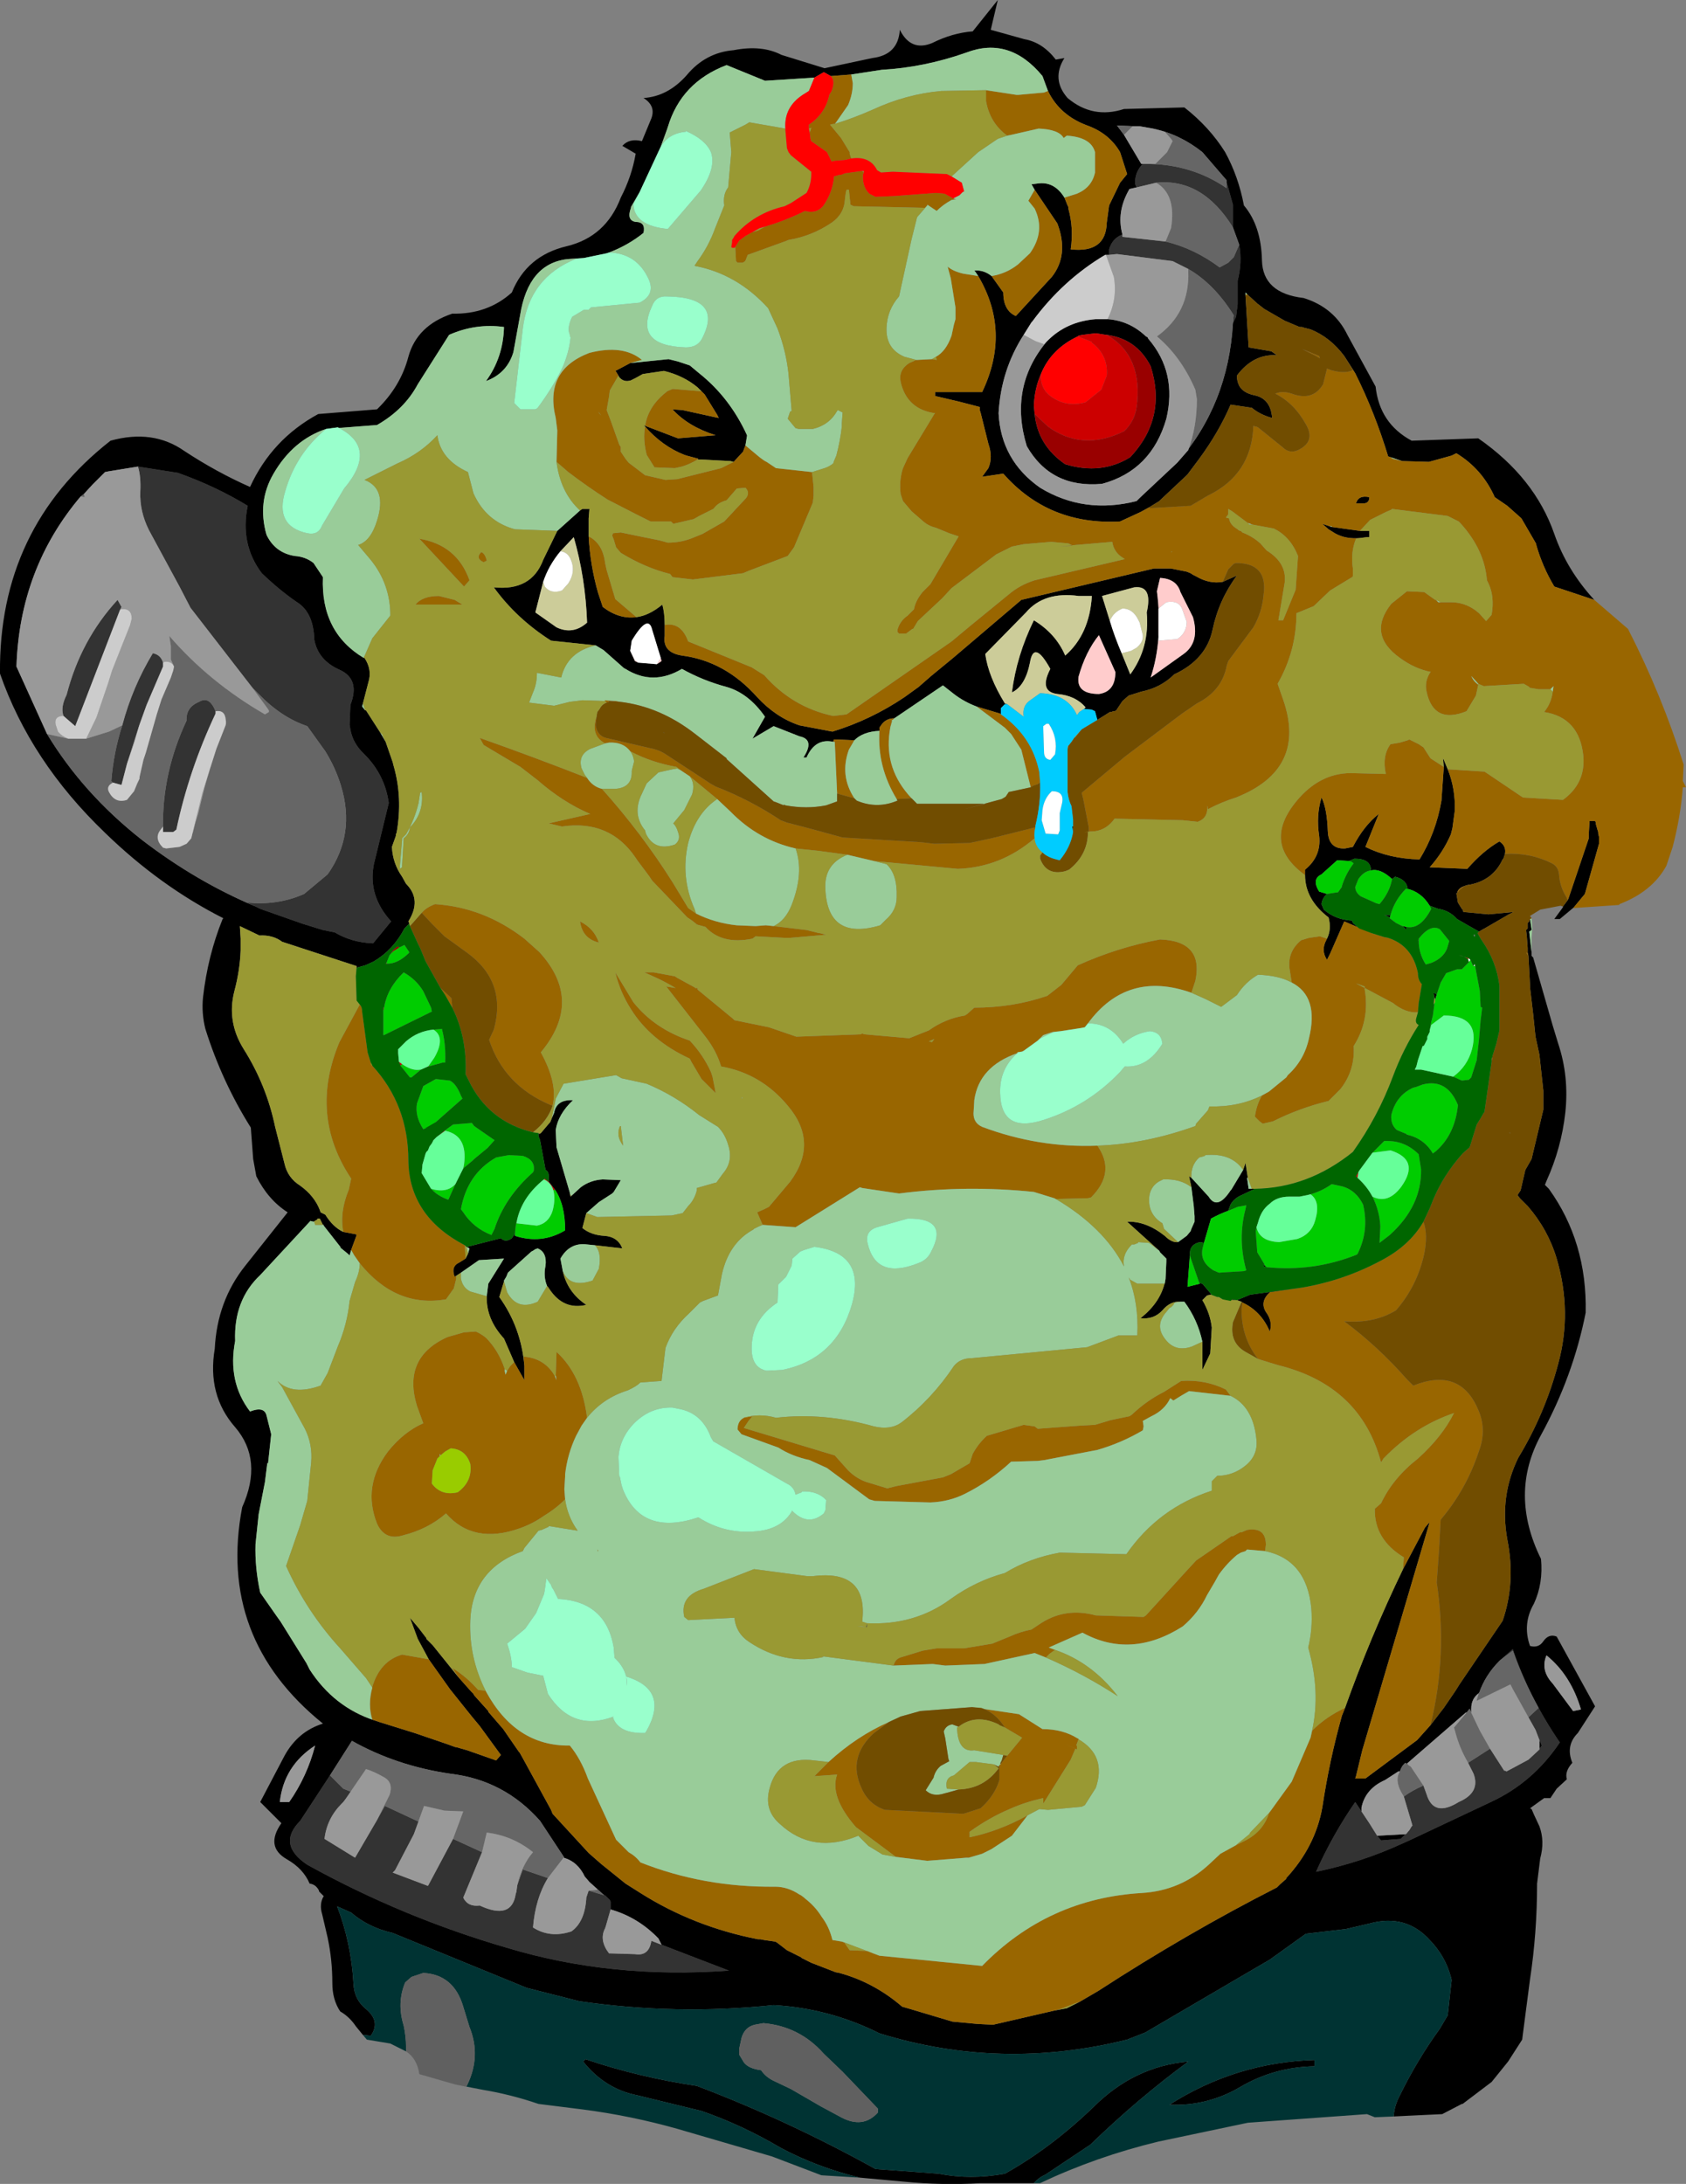 <?xml version="1.0" encoding="UTF-8" standalone="no"?>
<svg xmlns:xlink="http://www.w3.org/1999/xlink" height="139.25px" width="107.55px" xmlns="http://www.w3.org/2000/svg">
  <rect width="100%" height="100%" fill="#808080" stroke="none"/>
  <g transform="matrix(1.0, 0.0, 0.0, 1.0, 57.05, 47.1)">
    <path d="M21.2 -35.45 L21.25 -35.3 21.5 -34.4 21.6 -34.05 21.6 -32.6 Q19.65 -35.75 16.7 -35.45 L15.45 -35.15 15.35 -35.4 Q15.35 -36.15 15.85 -36.65 L16.05 -36.65 Q18.95 -36.65 21.2 -35.1 L21.2 -35.45 M22.0 -31.5 Q22.2 -30.35 21.9 -29.2 L21.9 -29.15 21.9 -27.7 21.8 -26.9 21.6 -26.5 21.65 -27.0 Q20.4 -29.0 18.75 -29.95 L17.75 -30.45 14.2 -30.9 13.7 -30.85 13.7 -31.2 Q13.9 -31.9 14.55 -32.15 L14.55 -32.0 17.3 -31.7 Q19.15 -31.25 20.75 -30.05 L21.3 -30.35 21.65 -30.7 22.0 -31.5 M40.45 62.4 L41.1 61.8 Q40.1 60.0 39.45 58.15 L38.65 58.75 38.6 58.8 39.45 58.05 Q40.5 61.15 42.45 64.0 40.75 66.55 38.05 67.8 L32.85 70.25 32.4 70.45 Q29.8 71.65 26.9 72.25 27.95 69.9 29.4 67.8 L29.8 68.4 30.3 69.15 30.8 69.95 31.05 70.25 32.3 70.15 32.4 70.45 32.3 70.15 32.85 69.6 33.0 69.35 33.05 69.3 32.5 67.45 Q33.05 67.05 33.75 66.75 L33.95 67.3 Q34.4 68.8 36.0 67.8 37.4 67.2 36.95 66.0 L36.8 65.7 36.6 65.3 38.0 64.4 38.9 65.8 38.95 65.8 38.95 65.85 39.05 65.85 40.45 65.1 41.15 64.45 41.15 64.4 41.3 64.2 41.15 63.85 40.9 63.2 40.45 62.4 M-48.25 -17.35 L-45.7 -16.95 Q-43.3 -16.1 -41.25 -14.85 -41.75 -12.4 -40.35 -10.55 -39.2 -9.45 -38.1 -8.7 -37.05 -8.05 -37.0 -6.3 -36.75 -5.0 -35.4 -4.4 -34.05 -3.8 -34.7 -2.15 L-34.7 -2.1 -34.75 -0.9 -34.7 -0.6 Q-34.55 0.3 -33.8 1.0 -32.5 2.3 -32.25 4.1 L-33.2 8.0 Q-33.6 10.0 -32.1 11.65 L-33.25 13.05 Q-34.6 13.0 -35.7 12.35 L-36.45 12.2 -37.75 11.8 -40.45 10.85 -40.75 10.7 -41.3 10.45 Q-39.35 10.65 -37.65 9.9 L-36.15 8.65 Q-34.35 6.1 -35.3 3.0 -35.65 1.85 -36.3 0.8 L-37.45 -0.8 Q-39.1 -1.35 -40.55 -2.85 L-40.95 -3.25 -44.9 -8.35 -45.6 -9.7 -47.55 -13.3 Q-48.15 -14.5 -48.1 -15.75 -48.05 -16.7 -48.25 -17.35 M-53.0 -1.45 Q-53.2 -2.0 -52.8 -2.8 -51.9 -6.3 -49.55 -8.85 L-49.3 -8.4 -49.4 -8.2 -52.25 -0.8 -53.0 -1.45 M-49.25 -0.85 Q-48.6 -3.3 -47.3 -5.45 -46.8 -5.35 -46.65 -4.85 L-46.65 -4.7 -46.65 -4.6 -47.7 -2.15 -48.15 -0.9 -48.2 -0.75 -48.9 1.45 -48.95 1.6 -49.3 2.95 -49.85 2.8 -49.95 2.7 Q-49.8 0.85 -49.25 -0.85 M-46.65 5.6 Q-46.7 2.15 -45.15 -1.15 -45.2 -2.0 -44.35 -2.35 -43.7 -2.75 -43.3 -1.75 L-43.3 -1.6 Q-45.0 2.0 -45.8 5.8 L-46.0 5.95 -46.05 5.95 -46.65 5.95 -46.65 5.6 M-22.1 72.65 Q-22.9 73.95 -23.05 75.8 -21.95 76.5 -20.6 76.05 -19.75 75.45 -19.65 73.95 L-19.65 73.9 -19.5 73.45 -18.5 73.75 -18.45 73.75 -18.15 74.05 -18.1 74.15 -18.1 74.65 -18.4 75.7 -18.45 75.85 Q-18.85 76.6 -18.2 77.45 L-16.55 77.5 Q-15.65 77.65 -15.5 76.65 L-14.85 76.9 -10.55 78.55 Q-18.05 79.1 -24.7 77.1 -31.4 75.15 -37.45 71.8 -39.4 70.5 -37.9 69.0 L-36.0 66.1 -35.2 66.9 -35.15 66.95 -34.65 67.15 -35.0 67.6 -35.15 67.8 -35.25 67.9 Q-36.2 68.85 -36.35 70.15 L-34.4 71.35 -33.0 68.95 -32.5 68.05 -30.35 69.05 -30.65 69.85 -31.85 72.15 -32.0 72.3 -29.75 73.15 -28.15 70.15 -26.3 71.0 -27.5 73.9 Q-27.2 74.5 -26.45 74.4 -24.4 75.35 -24.15 73.65 L-24.1 73.5 -24.1 73.45 -24.05 73.1 -23.7 72.1 -22.1 72.65" fill="#333333" fill-rule="evenodd" stroke="none"/>
    <path d="M21.6 -32.6 L21.6 -34.05 21.5 -34.4 21.25 -35.3 21.2 -35.45 21.2 -35.6 19.65 -37.4 Q18.2 -38.55 16.5 -38.9 L15.65 -39.05 15.3 -39.05 14.2 -39.1 14.65 -38.5 15.75 -36.65 15.85 -36.65 Q15.35 -36.15 15.35 -35.4 L15.45 -35.15 15.0 -35.05 Q14.15 -33.6 14.55 -32.15 13.9 -31.9 13.7 -31.2 L13.7 -30.85 13.45 -30.85 Q10.75 -29.25 8.8 -26.6 L8.75 -26.55 8.25 -25.75 Q6.8 -23.5 6.65 -20.75 6.8 -17.75 9.3 -16.0 12.1 -14.3 15.45 -15.15 L15.55 -15.25 15.65 -15.35 18.05 -17.6 Q21.3 -21.3 21.6 -26.5 L21.8 -26.9 21.9 -27.7 21.9 -29.15 21.9 -29.2 Q22.2 -30.35 22.0 -31.5 L21.6 -32.6 M22.5 -28.35 L22.4 -28.45 22.4 -28.3 22.4 -28.25 22.45 -27.45 22.6 -24.95 24.05 -24.7 24.4 -24.45 Q22.9 -24.55 21.85 -23.15 21.85 -22.8 22.0 -22.5 22.25 -22.05 22.95 -21.9 24.0 -21.7 24.1 -20.45 23.35 -20.65 22.8 -21.1 L21.45 -21.3 Q20.7 -19.55 19.45 -17.85 L18.7 -16.85 18.6 -16.75 17.0 -15.25 16.9 -15.15 16.25 -14.75 15.7 -14.45 14.4 -13.85 Q9.85 -13.6 6.95 -16.9 L5.6 -16.7 6.0 -17.25 Q6.3 -17.95 6.0 -18.8 L5.5 -20.8 5.45 -20.95 5.45 -21.15 4.1 -21.5 2.6 -21.85 2.6 -22.1 5.6 -22.1 Q7.45 -25.95 5.35 -29.5 L5.15 -29.8 5.1 -29.85 Q5.7 -29.9 6.2 -29.5 L6.95 -28.45 Q6.95 -27.3 7.75 -26.95 L10.05 -29.45 Q11.15 -30.85 10.4 -32.85 L8.95 -35.0 8.75 -35.35 9.15 -35.4 Q10.2 -35.55 10.85 -34.5 L11.05 -34.0 11.1 -33.9 11.1 -33.8 Q11.45 -32.55 11.25 -31.2 13.5 -30.95 13.55 -32.9 L13.7 -34.0 14.4 -35.45 14.85 -36.0 14.4 -37.4 Q13.7 -38.6 12.3 -39.1 10.55 -39.75 9.8 -41.3 L9.45 -42.25 Q7.35 -44.8 4.6 -43.75 1.9 -42.8 -0.8 -42.65 L-2.75 -42.35 -4.05 -42.25 -4.5 -42.5 -5.1 -42.15 -8.25 -41.95 -10.7 -42.95 Q-13.6 -41.85 -14.45 -39.0 L-14.5 -38.85 -14.9 -37.75 -16.25 -34.85 -16.8 -33.9 -16.8 -33.85 Q-17.1 -33.05 -16.5 -32.95 -15.85 -32.95 -16.0 -32.25 -17.0 -31.45 -18.2 -31.0 L-18.35 -30.95 -19.8 -30.65 -20.55 -30.6 Q-23.15 -30.5 -23.8 -27.4 L-24.3 -24.65 Q-24.7 -23.3 -26.05 -22.8 -24.95 -24.3 -24.9 -26.25 -26.7 -26.5 -28.4 -25.75 L-30.4 -22.6 Q-31.25 -21.0 -33.0 -20.0 L-36.25 -19.75 Q-38.35 -19.05 -39.6 -16.9 -40.65 -15.1 -40.05 -13.0 -39.5 -11.85 -38.25 -11.65 -37.55 -11.6 -37.05 -11.2 L-36.45 -10.3 Q-36.6 -6.8 -33.85 -5.15 L-33.8 -5.15 Q-33.3 -4.4 -33.55 -3.6 L-33.9 -2.25 -33.95 -2.05 -33.75 -1.8 -33.7 -1.8 -32.8 -0.4 -32.45 0.2 -32.0 1.5 -31.95 1.7 Q-31.35 3.75 -31.75 6.0 L-31.8 6.1 -31.8 6.2 -32.05 6.9 Q-32.0 7.95 -31.4 8.8 L-31.15 9.25 -31.1 9.3 Q-30.15 10.3 -31.0 11.65 L-30.95 11.75 -30.95 11.8 -31.25 12.1 Q-31.95 13.45 -33.2 14.2 L-33.75 14.45 -34.3 14.6 -34.35 15.15 -34.3 14.5 -39.05 12.95 Q-39.65 12.5 -40.5 12.55 L-41.75 11.95 -41.7 12.75 -41.7 13.5 Q-41.75 14.8 -42.1 16.1 -42.6 18.05 -41.5 19.8 -40.05 22.1 -39.5 24.75 L-38.9 27.1 Q-38.7 28.0 -37.9 28.5 -37.0 29.15 -36.65 30.05 L-36.6 30.2 -36.3 30.35 Q-35.8 31.15 -35.15 31.45 L-34.35 31.6 -34.3 31.65 -34.65 32.6 -34.75 32.95 -34.85 32.85 -35.4 32.4 -35.3 32.45 -35.85 31.75 -36.4 31.05 -36.4 31.0 -36.45 31.0 -36.65 30.6 -36.8 30.6 -36.8 30.65 -37.05 30.8 -37.25 30.75 -40.45 34.2 Q-42.15 35.8 -42.05 38.4 -42.55 41.0 -41.1 42.9 -40.2 42.55 -40.05 43.15 L-39.75 44.35 -39.95 46.2 -40.0 46.2 -40.15 47.4 -40.55 49.45 -40.75 51.35 Q-40.8 52.85 -40.45 54.45 L-39.4 55.95 -39.15 56.3 -37.5 58.95 -37.3 59.35 Q-35.75 61.75 -33.15 62.6 L-32.85 62.7 -30.6 63.4 -28.55 64.1 -28.0 64.3 -27.95 64.3 -27.25 64.5 -25.4 65.15 -25.1 64.8 -26.45 62.95 -26.95 62.35 -28.35 60.6 -29.7 58.7 -30.4 57.4 -30.9 56.05 -30.35 56.7 -29.85 57.35 -29.85 57.4 -29.45 57.8 -27.8 59.85 -27.0 60.75 -26.85 60.9 -26.8 61.0 -25.9 62.0 -25.9 62.05 -24.95 63.15 -23.95 64.6 -23.9 64.65 -23.65 65.1 -21.9 68.3 -21.8 68.55 -19.5 71.05 -18.7 71.75 -17.15 73.0 -16.2 73.6 Q-12.8 75.75 -8.7 76.55 L-8.55 76.55 -8.3 76.6 -7.6 76.7 -7.5 76.75 -6.85 77.25 -5.95 77.7 -5.9 77.75 -5.3 78.05 -3.75 78.65 -3.5 78.7 Q-1.3 79.3 0.5 80.85 L0.85 80.95 3.7 81.8 5.3 81.95 6.3 82.0 10.2 81.1 11.0 80.95 11.1 80.9 11.8 80.55 13.0 79.85 Q18.7 76.15 24.4 73.25 L24.6 73.05 25.0 72.7 25.0 72.65 Q26.85 70.65 27.3 68.15 27.75 65.15 28.55 62.3 L28.75 61.8 Q30.35 57.3 32.45 52.95 L33.85 50.3 34.15 49.95 29.85 64.5 29.45 66.15 29.4 66.3 30.05 66.3 33.35 63.85 34.2 62.9 35.05 61.8 35.8 60.7 36.05 60.3 38.8 56.25 Q39.65 53.8 39.1 51.05 38.6 48.3 39.8 45.85 41.5 43.05 42.35 39.85 43.25 36.55 42.25 33.15 41.7 31.3 40.4 29.8 L39.9 29.3 39.75 29.1 39.95 28.8 40.25 27.5 40.65 26.8 41.4 23.65 41.4 22.45 41.15 20.15 40.9 19.0 40.75 17.55 40.55 15.85 40.55 15.7 40.45 13.85 40.4 13.65 40.4 13.35 40.35 12.65 40.3 12.2 40.4 12.1 40.4 11.8 40.4 11.75 40.5 11.65 40.55 11.5 40.65 12.15 40.65 12.2 40.5 12.3 40.65 13.6 40.65 13.8 40.65 13.85 40.7 13.9 40.75 13.95 42.0 18.3 42.35 19.45 Q43.05 21.55 42.8 23.85 42.55 26.1 41.6 28.2 L41.5 28.45 41.75 28.7 Q44.2 32.1 44.1 36.6 43.3 40.65 41.25 44.4 39.2 48.15 41.25 52.3 41.4 53.85 40.8 55.15 40.05 56.45 40.55 57.85 41.1 58.0 41.4 57.55 41.75 57.05 42.25 57.25 L44.7 61.7 43.6 63.4 Q42.8 64.2 43.25 65.3 42.75 65.85 42.9 66.35 L42.25 66.95 41.85 67.55 41.45 67.55 40.55 68.2 40.65 68.25 40.8 68.6 41.15 69.35 Q41.5 70.3 41.2 71.4 L41.0 73.0 Q41.0 76.15 40.55 79.1 L40.1 82.55 40.05 82.95 39.15 84.35 38.1 85.65 36.25 87.05 36.2 87.05 34.95 87.7 32.85 87.8 31.85 87.85 Q31.9 87.15 32.25 86.5 33.35 84.25 34.8 82.25 L35.3 81.4 35.55 79.15 35.5 78.95 Q35.15 77.65 34.2 76.65 32.65 74.9 30.3 75.55 L28.8 75.9 26.25 76.2 23.95 77.85 22.15 78.9 16.0 82.5 14.85 82.95 Q6.8 84.95 -0.95 82.55 -4.15 80.95 -7.7 80.75 -13.95 81.4 -20.1 80.5 L-23.45 79.65 -32.0 76.15 Q-33.55 75.8 -34.65 74.85 L-35.55 74.45 Q-34.65 76.75 -34.5 79.4 -34.45 80.4 -33.7 81.0 -32.75 81.8 -33.4 82.7 L-33.9 82.65 -34.35 82.1 Q-34.75 81.5 -35.35 81.15 -35.85 80.4 -35.85 79.35 -35.85 77.85 -36.15 76.45 L-36.5 74.95 Q-36.7 74.3 -36.4 73.8 L-36.7 73.5 -36.7 73.45 Q-36.9 73.05 -37.3 73.0 -37.7 72.05 -38.75 71.45 -40.15 70.65 -39.1 69.15 L-40.45 67.8 -38.9 64.85 Q-38.05 63.3 -36.45 62.8 -43.2 57.35 -41.6 49.0 -40.25 46.0 -42.05 43.9 -43.85 41.85 -43.35 38.9 -43.2 35.85 -41.4 33.6 L-38.7 30.2 Q-39.95 29.4 -40.7 27.9 L-40.9 26.8 -41.05 24.8 Q-42.9 21.85 -43.95 18.5 -44.2 17.5 -44.1 16.5 -43.8 13.85 -42.85 11.5 L-42.8 11.45 Q-46.85 9.4 -50.35 6.0 -55.1 1.45 -57.05 -4.15 -57.15 -13.4 -50.0 -19.0 -47.3 -19.75 -45.3 -18.35 -43.25 -17.0 -41.1 -16.05 -39.7 -19.1 -36.75 -20.7 L-33.0 -21.0 Q-31.5 -22.45 -31.0 -24.35 -30.45 -26.35 -28.2 -27.1 -25.95 -27.05 -24.4 -28.45 -23.45 -30.8 -20.9 -31.4 -18.4 -32.0 -17.45 -34.5 -16.75 -35.85 -16.5 -37.3 L-17.35 -37.8 Q-16.9 -38.3 -16.1 -38.1 L-15.5 -39.55 Q-15.2 -40.35 -16.0 -40.85 -14.45 -40.95 -13.25 -42.3 -12.05 -43.75 -10.25 -43.9 -8.45 -44.25 -7.2 -43.6 L-4.45 -42.75 -1.4 -43.4 Q0.25 -43.6 0.35 -45.2 1.05 -43.8 2.4 -44.35 3.7 -45.0 5.0 -45.1 L6.6 -47.1 6.15 -45.2 8.3 -44.6 Q9.45 -44.4 10.3 -43.3 L10.85 -43.4 Q10.0 -42.05 11.05 -40.85 12.65 -39.5 14.65 -40.15 L18.5 -40.25 Q20.1 -39.0 21.1 -37.4 21.95 -35.85 22.3 -34.0 23.4 -32.7 23.45 -30.5 23.5 -28.4 26.1 -28.1 28.05 -27.5 28.9 -25.75 L30.7 -22.45 Q30.95 -20.1 33.0 -19.0 L37.25 -19.15 Q40.85 -16.65 42.1 -13.05 42.9 -10.75 44.65 -8.85 L42.1 -9.7 Q41.35 -10.95 40.95 -12.35 L40.95 -12.4 40.9 -12.5 40.0 -14.05 39.1 -14.85 38.3 -15.4 Q37.5 -17.2 35.85 -18.2 L35.75 -18.15 35.55 -18.05 34.1 -17.65 32.4 -17.7 31.65 -17.95 31.5 -18.0 Q30.65 -20.8 29.4 -23.3 L28.7 -24.4 Q27.8 -25.6 26.55 -26.1 L26.15 -26.2 26.0 -26.25 25.85 -26.25 24.9 -26.65 23.6 -27.4 23.15 -27.75 22.55 -28.3 22.5 -28.35 M-20.05 -14.55 L-19.9 -14.65 -19.45 -14.65 -19.5 -14.05 -19.5 -13.15 -19.5 -12.9 Q-19.4 -11.05 -18.9 -9.3 L-18.6 -8.4 Q-17.55 -7.6 -16.45 -7.75 -15.65 -7.85 -14.8 -8.55 -14.65 -8.0 -14.65 -7.25 L-14.65 -6.55 Q-14.8 -5.5 -13.55 -5.3 -10.8 -4.95 -8.75 -2.65 -7.55 -1.35 -6.05 -0.85 L-3.95 -0.45 Q-1.5 -1.2 0.65 -2.65 L1.55 -3.3 2.35 -4.0 3.75 -5.15 8.1 -8.85 16.55 -10.85 17.65 -10.85 18.65 -10.65 18.9 -10.55 19.05 -10.45 19.25 -10.35 Q20.1 -9.85 20.95 -10.0 L21.85 -10.4 Q20.7 -8.85 20.3 -6.95 19.9 -5.05 17.85 -4.1 17.0 -3.25 15.75 -3.0 L14.95 -2.75 14.55 -2.4 14.15 -1.8 14.05 -1.75 13.95 -1.75 13.85 -1.7 13.75 -1.7 12.95 -1.2 12.8 -1.75 12.6 -1.85 12.1 -1.9 12.2 -2.0 Q11.55 -2.75 10.4 -2.85 9.2 -3.0 9.95 -4.45 8.9 -6.35 8.65 -4.85 8.35 -3.35 7.5 -2.95 7.8 -5.3 8.9 -7.55 10.3 -6.7 10.9 -5.3 12.45 -6.65 12.6 -9.1 L11.75 -9.1 Q9.55 -9.4 8.4 -8.05 L5.8 -5.4 Q6.0 -3.95 7.05 -2.25 L7.2 -2.2 7.05 -2.2 6.8 -1.95 6.8 -1.55 6.75 -1.6 5.25 -2.05 Q4.45 -2.35 3.8 -2.85 L3.1 -3.4 0.0 -1.3 Q-0.55 -1.3 -0.85 -0.85 L-0.95 -0.7 -0.95 -0.5 Q-2.0 -0.45 -2.55 0.1 L-3.7 0.05 -3.85 0.05 -3.9 0.2 Q-5.05 -0.05 -5.6 1.2 L-5.8 1.2 Q-5.05 0.05 -6.05 -0.15 L-7.7 -0.8 -9.05 0.0 -8.25 -1.4 Q-9.3 -2.9 -10.7 -3.3 -12.2 -3.7 -13.55 -4.45 -15.4 -3.35 -17.15 -4.45 L-17.25 -4.5 -18.55 -5.65 -19.05 -5.95 -21.9 -6.25 Q-24.1 -7.65 -25.55 -9.65 -23.15 -9.4 -22.4 -11.4 L-21.5 -13.25 -20.05 -14.55 M13.6 -26.75 Q15.0 -26.65 16.05 -25.65 L16.15 -25.6 16.2 -25.5 Q18.05 -23.35 17.35 -20.4 16.4 -17.1 13.25 -16.25 10.0 -15.95 8.45 -18.65 7.3 -22.4 9.7 -25.3 L9.75 -25.35 9.8 -25.4 Q11.0 -26.6 12.85 -26.75 L13.6 -26.75 M13.55 -25.75 L13.5 -25.75 12.85 -25.85 12.0 -25.75 11.75 -25.7 11.7 -25.65 Q10.0 -24.85 9.35 -23.25 8.95 -22.35 8.9 -21.25 L8.95 -20.7 Q9.15 -18.7 10.9 -17.5 13.2 -16.8 15.05 -17.95 17.4 -20.45 16.35 -23.75 15.45 -25.5 13.55 -25.75 M29.75 -12.8 Q28.8 -12.7 28.1 -13.1 L27.7 -13.35 27.3 -13.7 27.75 -13.55 27.9 -13.5 29.7 -13.25 30.3 -13.25 30.3 -12.85 30.15 -12.85 29.75 -12.8 M35.3 1.95 Q35.8 3.2 35.75 4.6 L35.6 5.7 35.55 5.9 35.5 6.1 Q35.0 7.25 34.15 8.2 L36.55 8.3 Q37.55 7.15 38.6 6.55 39.05 6.85 38.95 7.35 L38.85 7.65 38.8 7.7 Q38.2 9.0 36.75 9.3 L36.7 9.3 Q35.95 9.45 35.9 9.85 L35.85 9.85 35.95 10.45 36.2 10.85 36.25 10.9 36.3 11.05 37.9 11.2 39.5 11.05 39.2 11.2 37.65 12.1 37.55 12.15 37.3 12.3 36.5 11.85 35.9 11.5 Q35.4 10.95 34.7 10.85 L34.15 10.65 Q33.6 9.75 32.65 9.55 L32.75 9.6 Q32.7 9.0 31.95 8.8 L31.75 8.95 Q31.0 8.25 30.4 8.4 30.4 7.65 29.35 7.65 L29.0 7.8 28.25 7.75 27.25 8.65 Q26.6 8.95 27.1 9.75 L27.6 9.9 Q27.3 10.15 27.25 10.55 L27.4 10.9 Q28.15 11.55 29.2 11.6 L29.25 11.75 29.65 12.1 30.45 12.4 28.7 11.65 27.8 13.7 27.6 14.1 Q27.2 13.5 27.55 12.85 L27.6 12.75 Q27.9 12.15 27.7 11.4 26.2 10.25 26.2 8.7 L26.2 8.35 Q27.25 7.5 27.1 6.2 26.9 4.9 27.25 3.75 27.6 4.45 27.65 5.9 27.7 7.05 28.75 7.0 L29.25 6.9 Q29.95 5.55 30.9 4.8 L30.05 6.9 Q31.55 7.65 33.5 7.7 34.55 6.0 34.9 3.95 L35.05 1.8 35.0 1.25 35.05 1.35 35.3 1.95 M42.95 10.3 L43.0 10.2 44.3 6.35 44.3 6.05 44.35 5.25 44.7 5.25 44.75 5.35 44.75 5.45 44.85 5.8 44.9 5.95 44.9 6.05 44.95 6.25 44.95 6.4 44.95 6.55 44.95 6.7 44.05 9.9 43.35 10.75 42.45 11.5 42.1 11.5 42.65 10.75 42.65 10.7 42.95 10.3 M16.95 -10.25 L16.75 -9.4 Q17.15 -6.3 16.35 -3.9 L18.45 -5.4 Q19.5 -6.15 19.05 -7.75 L18.25 -9.35 Q18.0 -10.2 16.95 -10.25 M14.5 -5.45 L15.05 -4.1 Q16.3 -5.8 16.1 -8.05 16.5 -9.8 15.3 -9.65 L13.25 -9.1 13.75 -7.5 Q14.05 -6.5 14.5 -5.45 M11.75 -3.95 Q11.6 -2.85 13.05 -2.85 14.1 -3.0 14.1 -4.25 L13.05 -6.6 Q12.2 -5.55 11.75 -3.95 M30.3 -15.4 Q30.3 -15.0 29.9 -15.0 L29.45 -15.0 Q29.6 -15.55 30.3 -15.4 M32.65 12.0 L32.65 12.2 32.45 11.95 32.65 12.0 M31.6 11.45 L31.6 11.4 31.4 11.3 31.25 11.25 31.65 11.25 31.6 11.45 M28.3 9.8 L28.55 10.15 28.3 9.8 28.25 9.8 28.3 9.8 M23.0 28.7 L22.05 29.15 Q21.65 29.35 21.45 29.7 L21.3 30.1 Q20.75 30.3 20.2 30.6 L19.75 32.15 19.5 32.1 Q18.8 32.25 18.85 32.95 L18.7 34.95 19.5 34.75 19.45 34.7 19.65 34.75 20.2 35.4 20.2 35.45 19.95 35.5 19.65 35.8 Q20.15 36.65 20.25 37.55 L20.15 39.2 19.65 40.25 19.65 38.45 Q19.35 37.05 18.5 35.9 L18.45 35.9 18.25 35.9 Q17.6 35.85 17.1 36.45 16.55 37.05 15.7 36.95 17.05 35.9 17.3 34.45 L17.35 33.35 17.35 33.15 16.95 32.75 16.9 32.65 14.85 30.8 Q16.05 30.75 17.25 31.7 17.7 32.15 18.1 32.1 L18.65 31.7 18.9 31.4 18.95 31.25 19.15 30.8 19.15 30.45 19.1 29.8 18.95 28.6 18.8 27.9 18.95 28.0 20.05 29.2 Q20.6 30.1 21.45 28.8 L21.5 28.75 22.25 27.5 22.4 27.05 22.55 28.0 22.5 28.0 22.6 28.7 22.8 28.7 23.0 28.7 M20.95 35.75 L21.45 35.85 21.55 35.75 21.85 35.8 22.7 35.45 26.0 35.0 23.95 35.3 Q23.3 35.9 23.7 36.55 24.15 37.15 23.95 37.8 23.4 36.5 22.2 35.95 L22.15 35.9 21.85 35.8 20.95 35.75 M34.6 16.3 L34.5 16.65 34.35 16.1 34.4 16.2 34.6 16.3 M33.45 12.9 L33.4 12.85 33.45 12.85 33.45 12.9 M11.4 5.95 L11.35 5.6 11.4 5.6 11.4 5.95 M-1.75 56.4 L-1.75 56.65 -1.8 56.65 -1.75 56.4 M29.6 28.05 L29.5 28.0 29.55 28.0 29.6 28.05 M23.7 33.65 L23.55 33.65 23.6 33.55 23.7 33.65 M38.6 58.8 Q37.7 59.7 37.3 60.85 36.8 61.2 36.8 61.85 L36.8 62.1 36.7 61.85 36.5 62.1 36.45 62.1 32.7 65.35 32.8 65.45 32.6 65.3 Q32.35 65.5 32.25 65.85 L32.15 65.85 31.3 66.4 Q30.05 66.95 29.8 68.15 L29.8 68.4 29.4 67.8 Q27.95 69.9 26.9 72.25 29.8 71.65 32.4 70.45 L32.85 70.25 38.05 67.8 Q40.75 66.55 42.45 64.0 40.5 61.15 39.45 58.05 L38.6 58.8 M38.95 65.8 L39.05 65.85 38.95 65.85 38.95 65.8 M41.15 64.4 L41.15 63.85 41.3 64.2 41.15 64.4 M41.6 58.45 Q41.2 59.4 42.0 60.25 L43.3 62.0 43.8 61.9 Q43.15 59.7 41.6 58.45 M32.3 70.15 L31.05 70.25 30.8 69.95 32.65 69.85 32.85 69.6 32.3 70.15 M-2.2 91.75 Q-4.9 91.1 -7.25 89.85 -9.7 88.4 -12.3 87.5 L-16.4 86.5 Q-18.45 86.1 -19.85 84.35 L-19.7 84.2 Q-16.3 85.35 -12.6 85.9 -6.8 88.1 -1.2 91.2 L2.85 91.5 Q4.85 91.9 7.05 91.5 10.0 89.85 12.7 87.25 15.3 84.65 18.75 84.35 15.55 86.7 12.5 89.65 L9.65 91.55 Q9.2 91.75 8.9 92.1 L5.5 92.1 Q3.05 92.25 0.55 92.0 L-2.2 91.75 M26.8 84.65 Q24.25 84.7 22.1 85.95 20.0 87.2 17.55 87.1 21.8 84.4 26.8 84.25 L26.8 84.65 M-51.7 -15.6 L-51.9 -15.45 Q-55.8 -10.85 -56.0 -4.6 L-54.05 -0.3 Q-51.75 3.5 -48.0 6.45 -44.55 9.1 -40.75 10.7 L-40.45 10.85 -37.75 11.8 -36.45 12.2 -35.7 12.35 Q-34.6 13.0 -33.25 13.05 L-32.1 11.65 Q-33.6 10.0 -33.2 8.0 L-32.25 4.1 Q-32.5 2.3 -33.8 1.0 -34.55 0.3 -34.7 -0.6 L-34.75 -0.9 -34.7 -2.1 -34.7 -2.15 Q-34.05 -3.8 -35.4 -4.4 -36.75 -5.0 -37.0 -6.3 -37.05 -8.05 -38.1 -8.7 -39.2 -9.45 -40.35 -10.55 -41.75 -12.4 -41.25 -14.85 -43.3 -16.1 -45.7 -16.95 L-48.25 -17.35 -50.1 -17.05 -50.35 -17.0 -50.5 -16.85 -51.15 -16.2 -51.7 -15.6 M-16.85 -23.95 L-14.4 -24.2 -13.8 -24.05 -13.05 -23.8 -12.45 -23.3 Q-10.5 -21.75 -9.4 -19.35 L-9.4 -19.3 -9.5 -18.7 -9.65 -18.3 -10.25 -17.65 -10.45 -17.7 -12.3 -17.8 -12.55 -17.8 -12.5 -17.85 -13.25 -18.05 -13.4 -18.1 Q-14.8 -18.65 -15.9 -19.9 L-16.0 -20.0 -15.9 -19.95 -13.8 -19.15 -11.4 -19.35 Q-13.15 -19.9 -14.15 -21.0 L-13.5 -20.95 -11.45 -20.5 -11.2 -20.45 -11.3 -20.65 -12.1 -21.95 -12.2 -22.05 -12.3 -22.15 -12.55 -22.4 Q-13.45 -23.15 -14.7 -23.45 L-16.05 -23.25 -16.5 -23.0 -16.8 -22.85 Q-17.25 -22.7 -17.55 -23.05 L-17.6 -23.15 -17.75 -23.4 -17.8 -23.45 -17.6 -23.55 -16.85 -23.95 M-21.3 -11.95 Q-22.05 -11.05 -22.4 -10.0 L-22.9 -8.05 -21.55 -7.1 Q-20.5 -6.6 -19.6 -7.4 -19.7 -10.25 -20.45 -12.85 L-21.3 -11.95 M-10.95 -14.65 L-11.0 -14.6 -10.3 -15.2 -10.95 -14.65 M-16.85 -5.6 L-16.55 -4.95 -16.35 -4.85 -15.15 -4.75 -14.85 -4.95 -14.9 -5.15 -15.45 -6.95 Q-15.7 -8.0 -16.75 -6.25 L-16.85 -5.6 M-14.7 -0.4 L-14.65 -0.35 -14.75 -0.4 -14.7 -0.4 M-19.65 30.25 L-19.9 31.2 Q-19.35 31.65 -18.5 31.7 -17.65 31.75 -17.35 32.5 L-19.1 32.3 -19.6 32.25 Q-20.7 32.1 -21.3 33.15 L-21.15 33.95 Q-20.85 35.3 -19.65 36.1 -21.1 36.45 -22.0 35.1 L-22.1 34.95 -22.15 34.9 Q-22.4 34.3 -22.25 33.6 -22.15 32.75 -22.75 32.5 L-22.9 32.55 -23.05 32.65 -23.15 32.7 -24.6 34.0 -24.65 34.05 -24.75 34.3 -24.9 34.55 -24.9 34.6 -25.2 35.6 Q-23.8 37.55 -23.6 40.0 L-23.6 40.65 -23.6 40.75 -23.6 40.9 -24.25 39.75 -24.9 38.25 Q-26.05 37.0 -26.0 35.55 L-25.9 34.75 -24.9 33.15 -26.5 33.25 -27.65 34.05 -27.95 34.25 -28.05 34.3 Q-28.3 33.65 -27.75 33.4 L-27.35 33.15 -27.2 32.85 -27.1 32.5 -27.3 32.4 -27.25 32.4 -25.1 31.85 Q-24.8 32.15 -24.4 31.85 L-24.2 31.55 -24.2 31.7 Q-22.5 32.25 -21.0 31.35 -21.0 29.7 -21.65 28.75 L-22.05 28.25 -22.05 28.1 Q-22.0 27.6 -22.25 27.5 L-22.6 25.6 -22.7 25.35 -22.7 25.15 -22.65 25.2 -22.55 25.15 -22.0 24.5 -21.95 24.45 -21.85 24.2 -21.7 23.85 Q-21.55 23.0 -20.5 23.05 -21.45 23.95 -21.6 24.95 L-21.55 26.05 -20.7 28.95 -20.7 29.0 -20.65 29.2 -20.6 29.15 -20.0 28.6 Q-19.4 28.15 -18.6 28.1 L-17.45 28.15 -17.9 28.9 -18.0 29.0 -18.85 29.55 -19.65 30.25 M-28.7 20.65 L-28.65 20.65 -28.7 20.65 M-29.75 24.8 L-29.25 24.45 -29.95 24.85 -29.75 24.8 M-18.95 73.35 L-19.45 72.9 -19.75 72.55 Q-20.2 71.6 -21.1 71.35 L-21.05 71.35 -22.6 69.0 Q-24.9 66.4 -28.3 66.0 -31.75 65.5 -34.6 63.9 L-36.0 66.1 -37.9 69.0 Q-39.4 70.5 -37.45 71.8 -31.4 75.15 -24.7 77.1 -18.05 79.1 -10.55 78.55 L-14.85 76.9 -15.05 76.5 Q-16.35 75.15 -18.1 74.65 L-18.1 74.15 -18.15 74.05 -18.45 73.75 -18.5 73.75 -18.95 73.35 M-39.2 67.8 L-38.6 67.8 Q-37.45 66.15 -36.95 64.2 -38.95 65.5 -39.2 67.8" fill="#000000" fill-rule="evenodd" stroke="none"/>
    <path d="M21.2 -35.45 L21.2 -35.1 Q18.95 -36.65 16.05 -36.65 L16.65 -36.65 17.4 -37.4 17.75 -38.1 17.65 -38.25 17.25 -38.7 16.5 -38.9 Q18.2 -38.55 19.65 -37.4 L21.2 -35.6 21.2 -35.45 M16.7 -35.45 Q19.65 -35.75 21.6 -32.6 L22.0 -31.5 21.65 -30.7 21.3 -30.35 20.75 -30.05 Q19.15 -31.25 17.3 -31.7 L17.65 -32.55 Q18.0 -34.7 16.7 -35.45 M21.6 -26.5 Q21.3 -21.3 18.05 -17.6 L18.75 -18.4 Q19.3 -19.9 19.3 -21.65 L19.2 -22.25 Q18.3 -24.35 16.75 -25.65 18.85 -27.15 18.75 -29.8 L18.75 -29.95 Q20.4 -29.0 21.65 -27.0 L21.6 -26.5 M15.3 -39.05 L15.2 -39.05 14.65 -38.5 14.2 -39.1 15.3 -39.05 M40.45 62.4 L39.45 60.6 39.3 60.3 37.15 61.35 37.15 61.3 37.3 60.8 37.3 60.85 Q37.7 59.7 38.6 58.8 L38.65 58.75 39.45 58.15 Q40.1 60.0 41.1 61.8 L40.45 62.4 M36.8 62.1 L37.35 63.25 38.0 64.4 36.6 65.3 Q36.05 64.35 35.8 63.4 L35.7 63.05 36.5 62.1 36.7 61.85 36.8 62.1 M33.75 66.75 Q33.05 67.05 32.5 67.45 L32.35 67.2 Q31.9 66.4 32.25 65.85 32.35 65.5 32.6 65.3 L32.8 65.45 32.95 65.55 33.75 66.75 M-51.9 -15.45 L-51.7 -15.6 -51.65 -15.4 -51.9 -15.45 M-40.75 10.7 Q-44.55 9.1 -48.0 6.45 -51.75 3.5 -54.05 -0.3 L-52.7 0.0 -51.55 0.0 -50.1 -0.45 -49.25 -0.85 Q-49.8 0.85 -49.95 2.7 L-49.85 2.8 -50.0 2.9 Q-50.25 3.1 -50.1 3.4 -49.7 4.15 -48.95 3.9 L-48.5 3.35 -48.15 2.55 -48.15 2.45 -47.9 1.35 -47.85 1.2 -47.75 0.9 -47.05 -1.55 -46.75 -2.5 -46.15 -3.9 -46.0 -4.35 -45.95 -4.6 -46.15 -5.05 -46.15 -5.9 -46.25 -6.55 Q-43.7 -3.6 -40.15 -1.55 L-39.9 -1.7 -39.9 -1.8 -40.0 -1.95 -40.95 -3.25 -40.55 -2.85 Q-39.1 -1.35 -37.45 -0.8 L-36.3 0.8 Q-35.65 1.85 -35.3 3.0 -34.35 6.1 -36.15 8.65 L-37.65 9.9 Q-39.35 10.65 -41.3 10.45 L-40.75 10.7 M-43.3 -1.75 Q-43.7 -2.75 -44.35 -2.35 -45.2 -2.0 -45.15 -1.15 -46.7 2.15 -46.65 5.6 L-46.8 5.8 Q-47.25 6.35 -46.65 6.95 L-46.45 7.0 -45.6 6.9 -45.15 6.7 -44.75 6.0 -44.6 5.4 -44.4 4.75 -44.0 3.1 -43.65 1.9 -43.6 1.75 -43.25 0.65 -42.7 -0.75 Q-42.6 -0.95 -42.65 -1.2 -42.7 -1.85 -43.3 -1.75 M-21.1 71.35 L-22.1 72.65 -23.7 72.1 -24.05 73.1 Q-23.75 71.8 -23.05 71.0 -24.35 69.95 -26.0 69.75 L-26.3 71.0 -28.15 70.15 -27.5 68.4 -28.7 68.35 -30.0 68.05 -30.65 69.85 -30.35 69.05 -32.5 68.05 -33.0 68.95 -32.2 67.35 Q-31.95 66.6 -32.5 66.25 -33.2 65.85 -33.7 65.7 L-35.0 67.6 -34.65 67.15 -35.15 66.95 -35.2 66.9 -36.0 66.1 -34.6 63.9 Q-31.75 65.5 -28.3 66.0 -24.9 66.4 -22.6 69.0 L-21.05 71.35 -21.1 71.35 M-19.5 73.45 L-18.95 73.4 -18.95 73.35 -18.5 73.75 -19.5 73.45" fill="#666666" fill-rule="evenodd" stroke="none"/>
    <path d="M22.4 -28.3 L22.5 -28.35 22.55 -28.3 22.4 -28.25 22.4 -28.3 M28.7 -24.4 L29.4 -23.3 Q30.65 -20.8 31.5 -18.0 L31.65 -17.95 31.8 -17.85 32.4 -17.7 34.1 -17.65 35.55 -18.05 35.75 -18.15 35.85 -18.2 Q37.5 -17.2 38.3 -15.4 L39.1 -14.85 40.0 -14.05 40.9 -12.5 40.95 -12.4 40.95 -12.35 Q41.35 -10.95 42.1 -9.7 L44.65 -8.85 46.8 -7.0 Q48.95 -2.8 50.35 1.65 L50.3 2.7 50.45 3.0 50.5 3.1 50.3 3.1 Q50.15 5.0 49.65 6.9 L49.25 8.1 Q48.35 9.75 46.25 10.55 L46.25 10.6 43.3 10.8 44.05 9.9 44.95 6.7 44.95 6.55 44.95 6.4 44.95 6.25 44.9 6.05 44.9 5.95 44.85 5.8 44.75 5.45 44.75 5.35 44.7 5.25 44.35 5.25 44.3 6.05 44.3 6.35 43.0 10.2 42.95 10.3 42.9 10.15 Q42.45 9.45 42.4 8.65 42.35 8.15 41.95 7.95 40.55 7.25 38.95 7.35 39.05 6.85 38.6 6.55 37.55 7.15 36.55 8.3 L34.15 8.2 Q35.0 7.25 35.5 6.1 L35.55 5.9 35.6 5.7 35.75 4.6 Q35.8 3.2 35.3 1.95 L37.65 2.1 37.8 2.2 40.1 3.75 42.65 3.9 Q44.1 2.85 43.95 1.1 43.7 -1.35 41.45 -1.7 41.9 -2.25 42.0 -3.0 L42.05 -3.35 41.85 -3.15 41.1 -3.15 40.5 -3.25 40.5 -3.3 40.15 -3.5 37.6 -3.35 37.25 -3.5 36.8 -4.0 Q36.95 -3.65 37.25 -3.45 L37.1 -2.75 36.5 -1.75 Q34.4 -0.9 33.95 -3.0 33.8 -3.65 34.2 -4.25 L34.25 -4.25 Q33.2 -4.45 32.25 -5.15 30.15 -6.65 31.7 -8.6 L32.7 -9.4 33.8 -9.35 34.5 -8.85 34.55 -8.85 34.6 -8.8 34.7 -8.7 35.5 -8.7 Q36.35 -8.7 37.05 -8.2 L37.3 -8.0 37.75 -7.5 38.1 -7.9 Q38.3 -9.05 37.9 -9.9 L37.8 -10.1 Q37.65 -12.05 36.1 -13.75 L36.0 -13.85 35.3 -14.2 31.75 -14.65 31.7 -14.6 31.35 -14.45 30.55 -14.05 30.35 -13.95 29.7 -13.25 27.9 -13.5 27.9 -13.55 27.75 -13.55 27.3 -13.7 27.7 -13.35 28.1 -13.1 Q28.8 -12.7 29.75 -12.8 L29.45 -12.75 Q29.1 -11.9 29.25 -10.85 L29.25 -10.35 29.2 -10.3 27.8 -9.45 26.75 -8.45 25.65 -8.0 Q25.65 -5.6 24.45 -3.5 L24.8 -2.5 Q26.35 1.95 21.8 3.75 20.85 4.05 20.0 4.5 L19.95 4.25 Q20.05 5.05 19.35 5.3 L18.4 5.2 14.05 5.1 Q13.55 5.8 12.8 5.9 L12.1 5.95 12.4 5.95 12.4 5.65 12.05 3.85 11.95 3.45 14.7 1.15 18.35 -1.6 19.3 -2.25 Q20.9 -3.05 21.2 -4.65 L21.3 -4.95 22.9 -7.1 Q23.45 -8.05 23.55 -9.15 23.85 -11.2 21.8 -11.2 L21.65 -11.15 21.3 -10.8 20.95 -10.0 Q20.1 -9.85 19.25 -10.35 L19.05 -10.45 18.9 -10.55 18.65 -10.65 17.65 -10.85 16.55 -10.85 8.1 -8.85 3.75 -5.15 2.35 -4.0 1.55 -3.3 0.65 -2.65 Q-1.5 -1.2 -3.95 -0.45 L-6.05 -0.85 Q-7.55 -1.35 -8.75 -2.65 -10.8 -4.95 -13.55 -5.3 -14.8 -5.5 -14.65 -6.55 L-14.65 -7.25 Q-13.6 -7.45 -13.15 -6.2 L-9.1 -4.55 -8.3 -4.05 Q-6.5 -2.0 -3.9 -1.45 L-3.05 -1.55 3.65 -6.2 4.85 -7.2 7.3 -9.2 Q8.0 -9.8 8.95 -10.1 L14.7 -11.45 14.55 -11.55 Q14.0 -11.9 13.9 -12.55 L10.4 -12.25 11.35 -12.3 11.3 -12.35 11.1 -12.45 10.0 -12.55 8.25 -12.4 7.5 -12.25 6.5 -11.75 3.65 -9.6 3.05 -8.95 1.5 -7.5 1.2 -7.0 1.15 -7.0 0.75 -6.7 0.55 -6.7 0.3 -6.7 0.2 -6.8 0.2 -6.95 Q0.35 -7.5 0.85 -7.85 L1.25 -8.25 Q1.35 -8.8 1.8 -9.35 L2.3 -9.85 4.1 -12.9 3.5 -13.1 2.65 -13.45 Q2.2 -13.55 1.85 -13.85 L1.1 -14.5 0.55 -15.15 0.4 -15.6 Q0.3 -16.5 0.55 -17.25 L0.85 -17.9 2.55 -20.7 2.6 -20.75 Q0.8 -21.0 0.4 -22.75 0.25 -23.5 0.95 -23.95 L1.4 -24.15 1.45 -24.15 2.4 -24.2 2.7 -24.15 2.65 -24.35 Q3.3 -24.7 3.65 -25.7 L3.8 -26.4 3.9 -26.75 3.9 -27.5 3.6 -29.35 3.4 -30.1 Q3.75 -29.8 4.4 -29.65 L5.35 -29.5 Q7.45 -25.95 5.6 -22.1 L2.6 -22.1 2.6 -21.85 4.1 -21.5 5.45 -21.15 5.45 -20.95 5.5 -20.8 6.0 -18.8 Q6.3 -17.95 6.0 -17.25 L5.6 -16.7 6.95 -16.9 Q9.85 -13.6 14.4 -13.85 L15.7 -14.45 16.25 -14.75 16.3 -14.7 18.9 -14.85 20.0 -15.5 Q22.8 -16.85 22.9 -19.95 L23.05 -19.9 23.1 -19.9 23.2 -19.85 24.75 -18.6 Q25.2 -18.15 25.75 -18.4 26.9 -18.95 26.25 -20.05 25.5 -21.4 24.3 -22.0 24.75 -22.2 25.35 -22.0 26.7 -21.5 27.35 -22.6 L27.6 -23.6 27.85 -23.5 Q28.75 -23.25 29.25 -23.5 L28.7 -24.4 M40.4 13.65 L40.45 13.85 40.3 13.65 40.4 13.65 M34.2 62.9 L33.35 63.85 30.05 66.3 29.4 66.3 29.45 66.15 29.85 64.5 34.15 49.95 33.85 50.3 32.45 52.95 32.5 52.2 Q30.6 51.05 30.65 49.1 L31.05 48.75 Q31.8 47.15 33.4 45.9 34.95 44.5 35.7 43.0 33.2 43.85 31.25 45.85 L31.2 45.9 31.05 46.15 Q29.75 41.25 24.5 39.95 L24.0 39.8 23.2 39.55 Q22.15 38.2 22.15 36.45 L22.2 35.95 Q23.4 36.5 23.95 37.8 24.15 37.15 23.7 36.55 23.3 35.9 23.95 35.3 L26.0 35.0 Q28.65 34.55 31.0 33.3 32.85 32.35 33.75 30.8 34.05 31.6 33.8 32.85 33.35 34.9 32.0 36.45 30.6 37.3 28.7 37.15 30.85 38.75 32.7 40.85 L33.1 41.25 Q36.1 40.05 37.25 42.8 37.8 44.05 37.3 45.4 36.5 47.85 34.85 49.8 L34.75 51.7 34.6 53.8 Q35.3 58.45 34.2 62.9 M28.75 61.8 L28.55 62.3 Q27.75 65.15 27.3 68.15 26.85 70.65 25.0 72.65 L25.0 72.7 24.6 73.05 24.4 73.25 Q18.7 76.15 13.0 79.85 L11.8 80.55 11.5 80.65 10.6 81.0 10.2 81.1 6.3 82.0 5.3 81.95 3.7 81.8 0.85 80.95 0.5 80.85 Q-1.3 79.3 -3.5 78.7 L-3.75 78.65 -5.3 78.05 -5.9 77.75 -5.95 77.7 -6.85 77.25 -7.5 76.75 -7.6 76.7 -8.3 76.6 -8.55 76.55 -8.7 76.55 Q-12.8 75.75 -16.2 73.6 L-17.15 73.0 -18.7 71.75 -19.5 71.05 -21.8 68.55 -21.9 68.3 -23.65 65.1 -23.9 64.65 -23.95 64.6 -24.95 63.15 -25.9 62.05 -25.9 62.0 -26.8 61.0 -26.85 60.9 -27.0 60.75 -27.8 59.85 -28.2 59.25 Q-27.3 59.8 -26.55 60.65 L-26.1 60.7 -26.05 60.75 Q-24.15 64.25 -20.7 64.2 -20.0 65.05 -19.55 66.3 L-17.75 70.2 -16.95 71.0 Q-16.5 71.25 -16.2 71.65 -12.15 73.25 -7.6 73.2 -6.8 73.2 -6.05 73.7 L-5.95 73.75 -5.75 73.9 -5.7 73.95 Q-5.05 74.45 -4.65 75.1 -4.15 75.75 -3.95 76.6 L-3.35 76.7 -3.2 76.75 -2.85 77.25 -1.7 77.3 -1.35 77.45 -0.95 77.6 5.6 78.25 Q9.8 73.95 15.8 73.6 18.25 73.45 20.05 71.8 L20.8 71.1 21.8 70.55 22.4 70.25 Q23.55 69.65 23.9 68.5 L24.05 68.3 25.35 66.5 26.55 63.7 26.65 63.25 Q27.55 62.35 28.75 61.8 M-29.7 58.7 L-28.35 60.6 -26.95 62.35 -26.45 62.95 -25.1 64.8 -25.4 65.15 -27.25 64.5 -27.95 64.3 -28.0 64.3 -28.55 64.1 -30.6 63.4 -32.85 62.7 -33.15 62.6 -33.3 62.55 Q-33.6 61.6 -33.3 60.5 L-33.3 60.45 Q-32.8 58.8 -31.4 58.4 L-29.7 58.7 M-34.65 32.6 L-34.3 31.65 -34.35 31.6 -35.15 31.45 Q-35.4 30.2 -34.8 28.75 L-34.65 28.05 Q-37.35 24.0 -35.4 19.35 L-34.1 16.95 Q-33.95 17.1 -33.95 17.4 L-33.6 20.0 -33.4 20.65 -33.35 20.8 -33.3 20.85 Q-31.0 23.35 -31.0 26.9 -30.95 30.45 -27.4 32.3 L-27.35 33.15 -27.75 33.4 Q-28.3 33.65 -28.05 34.3 L-27.95 34.25 -27.95 34.45 -28.1 35.05 -28.6 35.75 Q-31.8 36.3 -34.1 33.45 L-34.45 32.95 -34.65 32.6 M-4.05 -42.25 L-2.75 -42.35 -2.65 -41.8 Q-2.65 -41.1 -2.95 -40.4 L-3.75 -39.25 -3.8 -39.2 -3.9 -39.2 -4.1 -39.15 -3.4 -38.3 -2.85 -37.4 -2.85 -37.3 -2.75 -37.0 -3.15 -36.9 -3.8 -36.85 -4.0 -36.8 -4.3 -37.4 -5.3 -38.1 -5.35 -38.25 -5.4 -38.65 -5.3 -38.95 -5.45 -38.9 -5.45 -39.15 Q-4.4 -39.85 -4.15 -41.05 L-4.0 -41.3 Q-3.75 -41.95 -4.05 -42.25 M9.8 -41.3 Q10.55 -39.75 12.3 -39.1 13.7 -38.6 14.4 -37.4 L14.85 -36.0 14.4 -35.45 13.7 -34.0 13.55 -32.9 Q13.5 -30.95 11.25 -31.2 11.45 -32.55 11.1 -33.8 L11.1 -33.9 11.05 -34.0 10.85 -34.5 11.65 -34.75 Q12.6 -35.15 12.8 -36.1 L12.8 -37.4 Q12.55 -38.35 11.0 -38.45 L10.8 -38.3 Q10.5 -38.85 9.2 -38.9 L7.45 -38.5 7.2 -38.45 Q6.1 -39.25 5.85 -40.65 L5.85 -41.35 7.8 -41.05 7.9 -41.05 9.55 -41.2 9.8 -41.3 M8.95 -35.0 L10.4 -32.85 Q11.15 -30.85 10.05 -29.45 L7.75 -26.95 Q6.95 -27.3 6.95 -28.45 L6.2 -29.5 Q7.15 -29.65 7.9 -30.25 L8.65 -30.95 Q9.65 -32.35 8.95 -33.8 L8.55 -34.3 8.95 -35.0 M3.75 -34.45 L3.95 -34.4 3.65 -34.35 Q3.1 -34.05 2.7 -33.65 L2.1 -34.05 2.1 -34.0 1.95 -33.85 1.85 -33.85 -2.6 -33.95 -2.8 -34.05 -2.9 -35.0 -3.05 -35.0 -3.1 -34.8 -3.15 -34.4 Q-3.2 -33.45 -4.0 -32.9 -5.25 -32.05 -6.75 -31.8 L-7.0 -31.7 -9.35 -30.85 -9.45 -30.6 Q-9.5 -30.4 -9.7 -30.35 L-10.0 -30.35 -10.05 -30.4 -10.1 -30.45 -10.15 -31.35 -9.9 -31.75 -9.5 -32.05 -9.25 -32.25 -8.7 -32.4 -8.25 -32.65 Q-6.9 -33.05 -5.7 -33.65 -5.0 -33.45 -4.55 -33.95 -3.95 -34.8 -3.85 -35.8 L-3.85 -35.85 -3.5 -35.95 -3.4 -35.95 -3.15 -36.05 -2.05 -36.2 -1.95 -36.1 -2.0 -35.95 Q-2.05 -35.2 -1.6 -34.75 L-1.2 -34.55 0.0 -34.6 2.65 -34.8 3.2 -34.75 3.75 -34.45 M-5.25 -17.0 L-5.15 -16.05 -5.15 -15.7 -5.15 -15.5 -5.2 -15.05 -6.4 -12.2 -6.8 -11.65 -9.3 -10.7 -9.65 -10.55 -12.45 -10.2 -12.85 -10.15 -14.15 -10.3 -14.3 -10.5 Q-15.9 -10.9 -17.45 -11.85 L-17.75 -12.2 -17.9 -12.7 -18.0 -12.95 -17.95 -13.1 -17.45 -13.15 -16.0 -12.85 -15.0 -12.65 -14.45 -12.5 Q-13.55 -12.5 -12.75 -12.85 L-12.5 -12.95 -12.25 -13.05 -10.85 -13.85 -9.45 -15.35 Q-9.2 -15.7 -9.5 -16.0 L-10.05 -15.95 -10.7 -15.2 Q-11.25 -15.05 -11.5 -14.7 L-11.55 -14.65 -12.45 -14.2 -12.8 -14.0 -14.1 -13.7 -14.2 -13.8 -14.25 -13.85 -15.55 -13.85 -15.95 -14.05 -16.45 -14.3 -18.3 -15.25 Q-19.55 -16.05 -20.8 -17.0 L-21.55 -17.65 -21.5 -19.65 -21.6 -20.45 Q-22.35 -23.5 -19.45 -24.6 -17.3 -25.15 -16.1 -24.15 L-16.85 -23.95 -17.6 -23.55 -17.8 -23.45 -17.75 -23.4 -17.6 -23.15 -18.15 -22.2 -18.2 -21.8 -18.35 -20.95 -18.1 -20.3 -17.6 -18.9 -17.55 -18.75 -17.45 -18.6 -17.45 -18.3 -17.15 -17.85 -16.95 -17.6 -15.9 -16.8 -14.6 -16.5 -13.85 -16.55 -11.05 -17.25 -10.25 -17.65 -9.65 -18.3 -9.5 -18.7 -8.6 -17.95 -8.4 -17.8 -8.25 -17.7 -8.15 -17.65 -7.55 -17.25 -5.25 -17.0 M-19.5 -12.9 Q-18.6 -12.45 -18.45 -11.2 L-18.35 -10.75 -17.8 -8.9 -16.45 -7.75 Q-17.55 -7.6 -18.6 -8.4 L-18.9 -9.3 Q-19.4 -11.05 -19.5 -12.9 M22.55 -13.75 L21.55 -14.5 21.3 -14.65 21.3 -14.6 21.3 -14.3 21.15 -14.1 21.35 -14.05 Q21.4 -13.7 21.75 -13.45 L21.9 -13.35 21.95 -13.3 22.05 -13.25 22.1 -13.25 22.2 -13.15 Q22.85 -12.9 23.35 -12.45 L23.75 -12.0 Q25.05 -11.2 24.9 -9.95 L24.5 -7.55 24.8 -7.55 25.6 -9.5 25.75 -11.65 Q25.25 -12.9 24.2 -13.4 L22.85 -13.65 22.55 -13.75 M0.0 -1.3 L-0.1 -1.2 -0.15 -1.2 -0.15 -1.15 -0.25 -0.75 -0.3 -0.45 Q-0.65 1.95 1.1 3.8 L0.15 3.85 Q-1.1 1.8 -0.95 -0.5 L-0.95 -0.7 -0.85 -0.85 Q-0.55 -1.3 0.0 -1.3 M8.7 3.1 L8.65 2.9 8.1 0.7 7.45 -0.3 7.05 -0.7 5.25 -2.05 6.75 -1.6 6.8 -1.55 Q8.8 -0.15 9.25 2.15 L9.3 2.8 9.15 2.9 8.85 3.0 8.7 3.1 M17.7 -11.95 L17.75 -12.0 17.65 -11.9 17.7 -11.9 17.7 -11.95 M27.1 -24.4 L27.15 -24.25 26.9 -24.4 26.0 -24.85 27.1 -24.4 M30.3 -15.4 Q29.6 -15.55 29.45 -15.0 L29.9 -15.0 Q30.3 -15.0 30.3 -15.4 M35.05 1.8 L34.9 3.95 Q34.55 6.0 33.5 7.7 31.55 7.65 30.05 6.9 L30.9 4.8 Q29.95 5.55 29.25 6.9 L28.75 7.0 Q27.7 7.05 27.65 5.9 27.6 4.45 27.25 3.75 26.9 4.9 27.1 6.2 27.25 7.5 26.2 8.35 L26.2 8.7 Q23.3 6.6 25.85 3.75 27.35 2.1 29.35 2.2 L31.35 2.25 Q31.1 1.1 31.65 0.35 L32.25 0.25 32.75 0.1 32.85 0.05 33.45 0.35 33.75 0.55 34.2 1.25 35.05 1.8 M27.6 12.75 L27.55 12.85 Q27.2 13.5 27.6 14.1 L27.8 13.7 28.7 11.65 30.45 12.4 31.25 12.65 31.5 12.7 Q33.05 13.2 33.4 14.95 33.4 15.4 33.65 15.65 L33.45 16.85 33.4 17.45 Q32.6 17.5 31.8 16.85 L29.45 15.6 30.0 15.8 30.0 15.95 Q30.35 17.95 29.3 19.6 29.4 21.15 28.45 22.35 L27.7 23.1 Q25.85 23.55 24.15 24.4 L23.5 24.55 23.3 24.4 23.0 24.1 Q23.1 23.35 23.45 22.75 L23.9 22.5 25.0 21.6 25.1 21.45 Q26.15 20.5 26.45 19.1 27.1 16.45 25.35 15.55 L25.2 14.6 Q25.1 13.55 25.95 12.85 L26.45 12.7 27.15 12.6 27.6 12.75 M35.9 9.85 Q35.95 9.45 36.7 9.3 L36.35 9.4 36.05 9.65 35.9 9.85 M38.1 20.6 L38.1 20.4 38.15 20.3 38.1 20.6 M12.95 25.95 Q14.15 27.65 12.55 29.25 L12.35 29.3 10.3 29.35 10.2 29.3 8.9 28.9 Q4.55 28.45 0.3 29.0 L-2.05 28.65 -2.2 28.6 -6.3 31.15 -8.4 31.0 -8.65 31.1 -8.4 31.0 -8.75 30.2 -8.3 30.0 -8.0 29.85 -6.65 28.25 Q-4.8 25.75 -6.8 23.4 -8.5 21.35 -11.05 20.9 -11.35 19.9 -12.05 19.0 L-14.55 15.8 -13.95 15.9 Q-14.7 15.45 -15.5 15.1 L-15.95 14.9 -15.35 14.9 -14.0 15.15 -13.85 15.25 -12.75 15.85 -12.7 15.9 -12.65 15.9 -12.55 15.9 -12.55 16.0 -10.3 17.85 -10.25 17.9 -10.2 17.95 -8.0 18.4 -6.25 19.0 -2.15 18.85 -2.05 18.8 -1.9 18.85 -1.2 19.1 -1.9 18.85 0.95 19.1 2.2 18.6 Q3.25 17.85 4.5 17.65 L4.65 17.55 5.1 17.15 Q7.55 17.15 9.75 16.4 L10.65 15.7 11.7 14.45 Q14.25 13.3 16.95 12.8 19.75 12.9 19.2 15.45 L18.95 16.2 Q14.85 14.75 12.35 18.15 L12.15 18.4 11.9 18.45 10.6 18.65 10.1 18.7 9.5 18.9 9.25 19.15 9.15 19.25 8.25 19.9 8.15 19.95 7.85 20.0 7.85 20.05 Q5.4 20.9 5.1 23.05 L5.05 23.9 Q5.05 24.5 5.6 24.75 9.2 26.1 12.95 25.95 M8.95 6.35 Q6.8 8.2 4.05 8.3 L-1.3 7.8 -2.15 7.6 -3.0 7.4 -4.85 7.15 -6.3 7.0 Q-8.7 6.45 -10.45 4.65 L-11.3 3.85 -13.05 2.4 -13.65 2.0 -13.9 1.8 Q-15.55 1.5 -16.85 0.8 -17.3 0.2 -18.2 0.25 L-18.45 0.3 Q-19.4 -0.2 -19.0 -1.4 L-19.05 -0.85 Q-18.95 -0.2 -18.4 -0.05 L-15.6 0.6 Q-15.05 0.7 -14.65 0.95 L-11.75 2.85 -11.4 3.05 Q-9.2 3.9 -7.25 5.2 L-6.85 5.35 -5.5 5.7 -3.3 6.3 1.7 6.6 2.55 6.7 4.8 6.65 6.2 6.35 9.0 5.65 Q8.9 6.05 8.95 6.35 M-7.7 11.95 L-5.6 12.2 -4.8 12.4 -4.75 12.4 -4.35 12.5 -6.65 12.7 -7.0 12.7 -8.85 12.6 -9.05 12.75 Q-11.0 13.15 -12.05 12.0 L-12.6 11.85 -12.65 11.8 -12.9 11.6 -13.2 11.4 -15.45 9.05 -15.65 8.75 -16.4 7.75 -16.5 7.6 Q-18.15 5.15 -21.2 5.6 L-22.05 5.4 -19.4 4.8 Q-21.15 4.05 -22.75 2.65 L-23.85 1.8 -25.7 0.7 -26.2 0.4 -26.45 -0.05 Q-23.05 1.15 -19.6 2.5 -19.25 3.05 -18.65 3.2 -16.1 6.05 -14.15 9.15 L-13.15 10.8 -12.65 11.15 Q-11.45 11.75 -10.05 11.9 L-8.85 11.95 -8.2 11.9 -7.7 11.95 M-18.35 -2.3 L-18.45 -2.4 -18.5 -2.45 -17.75 -2.4 -17.5 -2.35 -18.2 -2.4 -18.2 -2.35 -18.35 -2.3 M-2.55 0.1 L-2.9 0.7 Q-3.5 2.35 -2.55 3.8 L-3.65 3.5 -3.8 0.2 -3.9 0.2 -3.85 0.05 -3.7 0.05 -2.55 0.1 M2.2 19.3 L2.4 19.35 2.55 19.15 2.2 19.3 M-9.1 43.2 L-9.05 43.2 -9.3 43.5 -9.4 43.65 -9.6 43.95 -3.8 45.7 -2.95 46.65 Q-2.35 47.25 -1.6 47.45 L-0.45 47.8 0.15 47.65 3.1 47.1 3.6 46.9 4.8 46.2 5.0 45.6 Q5.35 44.95 5.9 44.45 L8.25 43.75 8.95 43.85 9.15 44.0 11.85 43.8 12.8 43.75 13.8 43.45 15.0 43.2 15.15 43.1 Q16.1 42.2 17.2 41.65 L18.3 40.95 Q19.85 40.85 21.15 41.5 L21.45 41.9 18.8 41.6 Q18.35 41.85 17.8 42.2 L17.6 42.05 Q17.25 42.8 16.4 43.2 L15.85 43.5 15.9 43.85 15.85 44.1 Q14.5 44.9 12.95 45.35 L9.55 46.0 9.15 46.05 7.45 46.1 Q6.1 47.35 4.5 48.15 3.5 48.65 2.3 48.7 L-1.25 48.6 -1.6 48.5 -4.3 46.5 -5.4 46.0 Q-6.55 45.75 -7.4 45.2 L-9.75 44.35 -10.0 44.05 Q-10.0 43.25 -9.15 43.2 L-9.1 43.2 M-0.05 59.1 Q0.05 58.65 0.5 58.55 L1.8 58.15 2.7 58.0 4.45 58.0 6.25 57.7 7.35 57.25 Q8.0 56.95 8.75 56.8 L8.9 56.7 9.2 56.5 Q10.85 55.35 12.85 55.9 L15.9 56.0 16.05 55.9 18.65 53.05 19.25 52.4 21.5 50.85 21.6 50.85 22.05 50.6 22.15 50.6 22.5 50.45 Q23.7 50.25 23.7 51.4 L23.65 51.8 22.5 51.7 22.4 51.8 22.1 51.9 21.85 52.05 Q21.2 52.6 20.7 53.3 L20.45 53.75 19.95 54.6 Q19.4 55.75 18.4 56.6 15.1 58.7 12.0 57.0 L9.85 57.95 10.25 58.1 9.9 58.35 9.7 58.55 9.7 58.6 8.95 58.3 5.75 59.0 3.25 59.1 2.45 59.0 -0.05 59.1 M4.95 61.75 L7.95 62.2 9.45 63.15 Q10.75 63.15 11.7 63.75 L11.75 63.75 11.75 63.8 11.6 64.2 11.65 64.2 11.65 64.45 10.9 64.1 11.55 64.4 11.25 65.1 9.5 67.9 9.5 67.55 Q8.35 67.8 7.35 68.25 6.05 68.8 4.8 69.7 L4.8 70.05 Q6.7 69.65 8.5 68.65 L7.5 69.95 6.2 70.8 5.6 71.1 4.75 71.35 4.6 71.35 2.1 71.55 0.1 71.3 -2.45 69.4 Q-4.15 67.45 -3.65 66.05 L-5.1 66.15 -4.2 65.25 Q-2.4 63.6 -0.35 62.7 L-1.3 63.4 Q-3.0 64.95 -2.1 66.9 -1.65 67.95 -0.6 68.3 L4.4 68.55 5.5 68.2 Q6.4 67.4 6.7 66.4 L6.7 65.45 6.8 65.35 7.2 64.85 8.15 63.7 7.05 63.05 Q6.45 62.1 5.55 61.8 L4.95 61.75 M-26.2 -11.25 Q-26.75 -11.5 -26.35 -11.9 -26.1 -11.8 -26.0 -11.35 L-26.2 -11.25 M-27.55 -8.55 L-30.55 -8.55 Q-30.1 -9.1 -29.05 -9.1 L-28.05 -8.85 -27.55 -8.55 M-27.1 -10.1 L-27.45 -9.7 -30.3 -12.75 Q-27.9 -12.35 -27.1 -10.1 M-12.55 -17.8 Q-13.05 -17.5 -13.55 -17.35 L-14.0 -17.25 -15.3 -17.3 -15.8 -18.1 Q-16.05 -19.1 -15.9 -19.9 -14.8 -18.65 -13.4 -18.1 L-13.25 -18.05 -12.5 -17.85 -12.55 -17.8 M-15.9 -19.95 Q-15.7 -21.2 -14.55 -22.1 L-14.5 -22.15 -14.15 -22.3 -14.1 -22.3 -12.3 -22.15 -12.2 -22.05 -12.1 -21.95 -11.3 -20.65 -11.2 -20.45 -11.45 -20.5 -13.5 -20.95 -14.15 -21.0 Q-13.15 -19.9 -11.4 -19.35 L-13.8 -19.15 -15.9 -19.95 M-18.9 -20.85 L-18.7 -20.6 -18.8 -20.75 -18.9 -20.85 M-12.25 -11.7 L-12.2 -11.75 -12.25 -11.7 M-17.8 14.9 L-16.65 16.8 Q-15.3 18.5 -13.05 19.25 -12.2 20.15 -11.7 21.25 L-11.6 21.55 -11.45 22.3 -11.4 22.6 -11.8 22.2 -12.3 21.7 -12.95 20.6 -13.05 20.4 Q-15.55 19.25 -16.8 17.25 -17.5 16.15 -17.8 14.9 M-23.6 40.0 L-23.65 39.4 Q-22.3 39.5 -21.65 40.65 L-21.55 40.9 -21.6 40.6 -21.55 39.1 Q-19.95 40.55 -19.6 43.3 L-19.95 43.8 -20.3 44.45 Q-20.85 45.6 -21.0 46.9 L-21.0 47.05 -21.05 47.85 -21.0 48.5 Q-21.6 49.1 -22.35 49.55 -23.05 50.05 -23.9 50.35 -26.85 51.4 -28.6 49.4 -29.75 50.4 -31.35 50.8 -32.5 51.15 -33.0 50.05 -33.95 47.65 -32.3 45.45 -31.3 44.2 -30.05 43.65 L-30.45 42.55 Q-31.4 39.45 -28.5 38.15 L-27.45 37.85 -26.7 37.8 Q-26.35 37.95 -26.05 38.2 -25.25 39.0 -24.85 40.2 L-24.85 40.35 -24.8 40.55 -24.7 40.3 -24.5 40.0 -24.25 39.75 -23.6 40.9 -23.6 40.75 -23.6 40.65 -23.6 40.0 M-18.85 13.0 Q-19.9 12.75 -20.05 11.65 -19.15 12.1 -18.85 13.0 M-21.8 23.4 L-21.95 23.35 Q-24.9 22.1 -25.85 19.2 L-25.55 18.55 Q-24.7 15.5 -27.25 13.65 L-28.7 12.6 -29.5 11.8 -30.15 11.1 Q-29.85 10.75 -29.3 10.55 -26.2 10.75 -23.6 12.75 L-22.65 13.6 Q-19.8 16.7 -22.55 20.0 -21.45 22.0 -21.8 23.4 M-28.95 15.9 L-28.35 16.45 -28.25 16.55 -28.2 17.15 -28.65 16.35 -28.95 15.9 M-28.95 45.7 L-29.0 45.6 -29.0 45.75 -29.15 45.9 -29.45 46.65 -29.5 47.45 -29.5 47.5 Q-28.9 48.3 -27.85 48.05 -26.9 47.35 -27.05 46.25 -27.35 45.3 -28.3 45.25 L-28.65 45.45 -28.95 45.7" fill="#996600" fill-rule="evenodd" stroke="none"/>
    <path d="M22.4 -28.3 L22.4 -28.45 22.5 -28.35 22.4 -28.3 M31.65 -17.95 L32.4 -17.7 31.8 -17.85 31.65 -17.95 M40.65 13.6 L40.5 12.3 40.65 12.2 40.65 12.15 40.55 11.5 40.65 11.45 40.7 12.1 40.65 12.7 40.65 13.6 M-33.15 62.6 Q-35.75 61.75 -37.3 59.35 L-37.5 58.95 -39.15 56.3 -39.4 55.95 -40.45 54.45 Q-40.8 52.85 -40.75 51.35 L-40.55 49.45 -40.15 47.4 -40.0 46.2 -39.95 46.2 -39.75 44.35 -40.05 43.15 Q-40.2 42.55 -41.1 42.9 -42.55 41.0 -42.05 38.4 -42.15 35.8 -40.45 34.2 L-37.25 30.75 -37.05 30.8 -37.0 30.8 -36.95 31.0 -36.45 31.0 -36.4 31.0 -36.4 31.05 -35.85 31.75 -35.3 32.45 -35.4 32.4 -34.85 32.85 -34.75 32.95 -34.65 32.6 -34.45 32.95 -34.1 33.45 Q-34.1 34.0 -34.4 34.65 L-34.75 35.85 Q-34.9 37.35 -35.5 38.75 L-36.15 40.45 -36.6 41.25 Q-38.4 41.9 -39.35 40.95 L-39.05 41.35 -37.6 44.0 Q-37.1 45.0 -37.2 46.15 L-37.45 48.6 -37.9 50.15 -38.8 52.75 Q-37.5 55.65 -35.35 58.0 L-33.7 59.9 -33.3 60.5 Q-33.6 61.6 -33.3 62.55 L-33.15 62.6 M-32.45 0.2 L-32.8 -0.4 -32.65 -0.25 -32.65 -0.2 -32.45 0.2 M-33.75 -1.8 L-33.95 -2.05 -33.9 -2.25 -33.75 -1.8 M-33.85 -5.15 Q-36.6 -6.8 -36.45 -10.3 L-37.05 -11.2 Q-37.55 -11.6 -38.25 -11.65 -39.5 -11.85 -40.05 -13.0 -40.65 -15.1 -39.6 -16.9 -38.35 -19.05 -36.25 -19.75 L-33.0 -20.0 Q-31.25 -21.0 -30.4 -22.6 L-28.4 -25.75 Q-26.7 -26.5 -24.9 -26.25 -24.95 -24.3 -26.05 -22.8 -24.7 -23.3 -24.3 -24.65 L-23.8 -27.4 Q-23.15 -30.5 -20.55 -30.6 L-19.8 -30.65 -20.3 -30.6 Q-23.3 -29.4 -23.7 -26.15 L-24.25 -21.4 -24.1 -21.25 -23.85 -21.0 -22.95 -21.0 Q-22.85 -21.0 -22.75 -21.1 -21.85 -22.3 -21.2 -23.6 -20.75 -24.6 -20.65 -25.6 L-20.7 -25.65 -20.7 -25.75 Q-20.9 -26.2 -20.55 -26.9 L-19.8 -27.35 -19.5 -27.35 -19.35 -27.5 -16.25 -27.8 Q-15.25 -28.3 -15.65 -29.25 -16.4 -30.95 -18.2 -31.0 -17.0 -31.45 -16.0 -32.25 -15.85 -32.95 -16.5 -32.95 -17.1 -33.05 -16.8 -33.85 L-16.8 -33.9 -16.25 -34.85 -16.65 -34.1 Q-16.6 -32.7 -14.45 -32.5 L-12.35 -34.95 Q-11.35 -36.4 -11.7 -37.4 -12.05 -38.2 -13.3 -38.75 L-13.3 -38.7 Q-14.4 -38.6 -14.9 -37.75 L-14.5 -38.85 -14.45 -39.0 Q-13.6 -41.85 -10.7 -42.95 L-8.25 -41.95 -5.1 -42.15 -5.45 -41.3 -5.85 -41.05 Q-7.05 -40.25 -6.95 -38.9 L-9.25 -39.3 -9.5 -39.15 -10.5 -38.65 -10.4 -37.4 -10.6 -35.15 Q-10.95 -34.7 -10.85 -34.0 L-11.45 -32.5 Q-11.85 -31.4 -12.55 -30.45 L-12.75 -30.15 Q-10.05 -29.65 -8.05 -27.45 L-7.45 -26.15 Q-6.9 -24.7 -6.75 -23.25 L-6.55 -20.9 -6.65 -20.85 -6.8 -20.4 -6.3 -19.8 -6.1 -19.75 -5.2 -19.75 Q-4.15 -20.0 -3.65 -20.9 L-3.6 -20.95 -3.3 -20.8 -3.35 -20.1 -3.35 -19.9 Q-3.45 -19.0 -3.7 -18.05 L-3.85 -17.7 -3.9 -17.55 Q-4.15 -17.35 -4.45 -17.25 L-5.25 -17.0 -7.55 -17.25 -8.15 -17.65 -8.25 -17.7 -8.4 -17.8 -8.6 -17.95 -9.5 -18.7 -9.4 -19.3 -9.4 -19.35 Q-10.5 -21.75 -12.45 -23.3 L-13.05 -23.8 -13.8 -24.05 -14.4 -24.2 -16.85 -23.95 -16.1 -24.15 Q-17.3 -25.15 -19.45 -24.6 -22.35 -23.5 -21.6 -20.45 L-21.5 -19.65 -21.55 -17.65 Q-21.3 -15.7 -20.05 -14.55 L-21.5 -13.25 -24.2 -13.35 Q-26.05 -13.85 -26.85 -15.65 L-27.2 -17.0 Q-28.95 -17.8 -29.15 -19.35 -30.2 -18.2 -31.7 -17.55 L-33.8 -16.5 Q-32.35 -15.95 -33.0 -13.9 -33.4 -12.6 -34.2 -12.35 L-33.4 -11.4 Q-32.15 -9.85 -32.15 -7.85 L-33.3 -6.4 -33.85 -5.15 M-2.75 -42.35 L-0.8 -42.65 Q1.9 -42.8 4.6 -43.75 7.35 -44.8 9.45 -42.25 L9.8 -41.3 9.55 -41.2 7.9 -41.05 7.8 -41.05 5.85 -41.35 3.05 -41.3 3.0 -41.3 Q0.75 -41.1 -1.4 -40.1 -2.65 -39.55 -3.8 -39.2 L-3.75 -39.25 -2.95 -40.4 Q-2.65 -41.1 -2.65 -41.8 L-2.75 -42.35 M10.85 -34.5 Q10.2 -35.55 9.15 -35.4 L8.75 -35.35 8.95 -35.0 8.55 -34.3 8.95 -33.8 Q9.65 -32.35 8.65 -30.95 L7.9 -30.25 Q7.15 -29.65 6.2 -29.5 5.7 -29.9 5.1 -29.85 L5.15 -29.8 5.35 -29.5 4.4 -29.65 Q3.75 -29.8 3.4 -30.1 L3.6 -29.35 3.9 -27.5 3.9 -26.75 3.8 -26.4 3.65 -25.7 Q3.3 -24.7 2.65 -24.35 L2.4 -24.2 1.45 -24.15 1.4 -24.15 0.65 -24.35 Q-0.55 -24.85 -0.5 -26.2 -0.45 -27.35 0.3 -28.2 L1.1 -31.85 1.45 -33.25 2.1 -34.0 2.1 -34.05 2.7 -33.65 Q3.1 -34.05 3.65 -34.35 L3.95 -34.4 3.75 -34.45 4.15 -34.65 4.35 -34.85 4.45 -34.9 4.3 -35.45 3.65 -35.85 5.35 -37.4 6.6 -38.25 7.2 -38.45 7.45 -38.5 9.2 -38.9 Q10.5 -38.85 10.8 -38.3 L11.0 -38.45 Q12.55 -38.35 12.8 -37.4 L12.8 -36.1 Q12.6 -35.15 11.65 -34.75 L10.85 -34.5 M22.55 -13.75 L22.85 -13.65 22.8 -13.65 22.65 -13.65 22.55 -13.75 M27.75 -13.55 L27.9 -13.55 27.9 -13.5 27.75 -13.55 M35.5 -8.7 L34.7 -8.7 34.6 -8.8 34.55 -8.85 34.85 -8.7 35.5 -8.7 M37.25 -3.45 Q36.95 -3.65 36.8 -4.0 L37.25 -3.5 37.25 -3.45 M41.85 -3.15 L42.05 -3.35 42.0 -3.0 41.85 -3.15 M0.0 -1.3 L3.1 -3.4 3.8 -2.85 Q4.45 -2.35 5.25 -2.05 L7.05 -0.7 7.45 -0.3 8.1 0.7 8.65 2.9 8.7 3.1 7.3 3.4 7.1 3.7 6.85 3.85 4.45 4.5 5.8 4.15 1.45 4.15 1.25 3.95 1.1 3.8 Q-0.65 1.95 -0.3 -0.45 L-0.25 -0.75 -0.15 -1.1 -0.15 -1.2 -0.1 -1.2 0.0 -1.3 M23.45 22.75 Q21.95 23.5 20.1 23.45 L20.0 23.7 19.25 24.55 19.2 24.7 Q16.0 25.85 12.95 25.95 9.2 26.1 5.6 24.75 5.05 24.5 5.05 23.9 L5.1 23.05 Q5.4 20.9 7.85 20.05 6.7 21.05 6.75 22.6 6.8 25.2 9.55 24.3 12.35 23.4 14.4 21.25 L14.7 20.9 Q16.15 21.0 17.1 19.45 L17.05 19.2 Q16.9 18.7 16.3 18.65 15.3 18.8 14.6 19.45 13.8 18.15 12.35 18.15 14.85 14.75 18.95 16.2 L19.85 16.6 20.85 17.1 21.85 16.35 Q22.4 15.5 23.2 15.05 24.55 15.1 25.35 15.55 27.1 16.45 26.45 19.1 26.15 20.5 25.1 21.45 L25.0 21.6 23.9 22.5 23.45 22.75 M10.3 29.35 Q13.35 31.15 14.65 33.65 14.5 32.9 15.15 32.25 L15.3 32.25 15.55 32.15 15.55 32.1 16.25 32.15 16.9 32.65 16.95 32.75 17.35 33.15 17.35 33.35 17.3 34.45 17.25 34.75 15.5 34.75 15.05 34.5 14.95 34.35 Q15.6 36.0 15.5 38.05 L14.3 38.05 12.3 38.8 4.95 39.5 Q4.2 39.5 3.8 40.0 2.4 42.1 0.45 43.6 -0.25 44.1 -1.3 43.85 -4.5 42.95 -7.55 43.3 -8.6 43.0 -9.65 43.3 L-9.05 43.2 -9.1 43.2 -9.15 43.2 Q-10.0 43.25 -10.0 44.05 L-9.75 44.35 -7.4 45.2 Q-6.55 45.75 -5.4 46.0 L-4.3 46.5 -1.6 48.5 -1.25 48.6 2.3 48.7 Q3.5 48.65 4.5 48.15 6.1 47.35 7.45 46.1 L9.15 46.05 9.55 46.0 12.95 45.35 Q14.5 44.9 15.85 44.1 L15.9 43.85 15.85 43.5 16.4 43.2 Q17.25 42.8 17.6 42.05 L17.8 42.2 Q18.35 41.85 18.8 41.6 L21.45 41.9 Q22.9 42.6 23.1 44.7 23.2 45.7 22.4 46.35 21.6 47.0 20.6 47.0 L20.45 47.15 20.25 47.35 20.25 47.4 20.25 47.9 20.25 47.95 Q16.85 49.05 14.8 52.0 L10.55 51.9 Q8.6 52.25 7.05 53.2 5.2 53.7 3.6 54.85 1.3 56.55 -1.75 56.4 L-2.05 56.3 Q-1.65 52.95 -5.2 53.4 L-5.55 53.4 -8.95 52.95 -12.15 54.2 Q-13.7 54.65 -13.4 56.0 L-13.15 56.2 -10.2 56.05 Q-10.1 57.05 -9.25 57.6 -7.0 59.1 -4.5 58.55 L-4.65 58.5 -0.05 59.1 2.45 59.0 3.25 59.1 5.75 59.0 8.95 58.3 9.7 58.6 Q12.1 59.65 14.25 61.05 12.6 58.9 10.25 58.1 L9.85 57.95 12.0 57.0 Q15.1 58.7 18.4 56.6 19.4 55.75 19.95 54.6 L20.45 53.75 20.7 53.3 Q21.2 52.6 21.85 52.05 L22.1 51.9 22.4 51.8 22.5 51.7 23.65 51.8 Q26.3 52.35 26.6 55.45 26.7 56.75 26.4 57.95 27.2 60.75 26.65 63.25 L26.55 63.7 25.35 66.5 24.05 68.3 23.9 68.5 22.7 69.75 22.65 69.85 21.85 70.5 21.8 70.55 20.8 71.1 20.05 71.8 Q18.25 73.45 15.8 73.6 9.8 73.95 5.6 78.25 L-0.95 77.6 -1.35 77.45 -3.2 76.75 -3.35 76.7 -3.95 76.6 Q-4.15 75.75 -4.65 75.1 -5.05 74.45 -5.7 73.95 L-5.75 73.9 -5.95 73.75 -6.05 73.7 Q-6.8 73.2 -7.6 73.2 -12.15 73.25 -16.2 71.65 -16.5 71.25 -16.95 71.0 L-17.75 70.2 -19.55 66.3 Q-20.0 65.05 -20.7 64.2 -24.15 64.25 -26.05 60.75 -27.15 58.6 -27.05 56.2 -26.9 52.95 -23.7 51.8 L-23.6 51.6 -22.7 50.5 -22.5 50.45 -22.05 50.25 -22.05 50.2 -20.2 50.5 Q-20.85 49.6 -21.0 48.5 L-21.05 47.85 -21.0 47.05 -21.0 46.9 Q-20.85 45.6 -20.3 44.45 L-19.95 43.8 -19.6 43.3 Q-18.6 42.05 -17.0 41.55 -16.45 41.3 -16.2 41.05 L-14.85 40.95 -14.6 38.85 Q-14.15 37.6 -13.1 36.65 L-12.4 35.95 -12.2 35.85 -11.25 35.5 -11.0 34.15 Q-10.55 32.15 -9.0 31.3 L-8.95 31.25 -8.65 31.1 -8.4 31.0 -6.3 31.15 -2.2 28.6 -2.05 28.65 0.3 29.0 Q4.55 28.45 8.9 28.9 L10.2 29.3 10.3 29.35 M18.1 32.1 L17.2 31.25 17.1 30.9 Q16.2 30.35 16.25 29.3 16.3 28.6 16.85 28.25 L16.95 28.2 17.15 28.1 Q18.25 28.05 18.95 28.6 L19.1 29.8 19.15 30.45 19.15 30.8 18.95 31.25 18.9 31.4 18.65 31.7 18.1 32.1 M18.95 28.0 Q18.9 27.2 19.45 26.7 L19.65 26.65 19.8 26.6 19.85 26.55 Q21.5 26.4 22.25 27.5 L21.5 28.75 21.45 28.8 Q20.6 30.1 20.05 29.2 L18.95 28.0 M22.55 28.0 L22.8 28.7 22.6 28.7 22.5 28.0 22.55 28.0 M11.05 0.7 L11.05 0.45 11.1 0.45 11.1 0.4 11.05 0.7 M-1.3 7.8 L-0.5 8.0 Q0.2 8.65 0.15 10.1 0.15 10.95 -0.55 11.55 L-0.9 11.9 Q-4.25 12.9 -4.4 9.6 -4.5 8.0 -3.0 7.4 L-2.15 7.6 -1.3 7.8 M-6.3 7.0 Q-5.75 8.55 -6.55 10.6 -6.95 11.6 -7.7 11.95 L-8.2 11.9 -8.85 11.95 -10.05 11.9 Q-11.45 11.75 -12.65 11.15 L-12.75 10.85 Q-13.65 8.8 -13.15 6.65 -12.65 4.75 -11.3 3.85 L-10.45 4.65 Q-8.7 6.45 -6.3 7.0 M-19.6 2.5 L-19.75 2.3 -19.95 1.9 Q-20.2 1.05 -19.4 0.65 L-18.45 0.3 -18.2 0.25 Q-17.3 0.2 -16.85 0.8 -16.65 1.05 -16.6 1.45 L-16.75 2.05 Q-16.7 3.15 -17.85 3.2 L-18.65 3.2 Q-19.25 3.05 -19.6 2.5 M-18.45 -2.4 L-19.9 -2.45 -20.7 -2.35 -21.7 -2.1 -23.3 -2.3 -23.05 -2.95 Q-22.8 -3.5 -22.8 -4.2 L-21.25 -3.9 Q-20.85 -5.55 -19.05 -5.95 L-18.55 -5.65 -17.25 -4.5 -17.15 -4.45 Q-15.4 -3.35 -13.55 -4.45 -12.2 -3.7 -10.7 -3.3 -9.3 -2.9 -8.25 -1.4 L-9.05 0.0 -7.7 -0.8 -6.05 -0.15 Q-5.05 0.05 -5.8 1.2 L-5.6 1.2 Q-5.05 -0.05 -3.9 0.2 L-3.8 0.2 -3.65 3.5 -3.65 4.0 -4.35 4.25 Q-5.6 4.5 -6.95 4.25 L-7.05 4.2 -7.05 4.25 -7.55 4.05 -7.7 4.0 -10.7 1.3 -10.7 1.25 -12.7 -0.3 Q-14.95 -2.05 -17.5 -2.35 L-17.75 -2.4 -18.5 -2.45 -18.45 -2.4 M0.15 3.85 L0.2 3.95 Q-1.1 4.5 -2.4 3.95 L-2.55 3.8 Q-3.5 2.35 -2.9 0.7 L-2.55 0.1 Q-2.0 -0.45 -0.95 -0.5 -1.1 1.8 0.15 3.85 M9.25 19.15 L9.5 18.9 10.1 18.7 10.6 18.65 10.2 18.7 Q9.7 18.9 9.25 19.15 M-1.8 56.65 L-2.4 56.6 -2.05 56.6 -1.8 56.65 M18.25 35.9 L18.45 35.9 18.5 35.9 Q19.35 37.05 19.65 38.45 L19.0 38.75 Q17.9 39.15 17.25 38.25 16.6 37.4 17.35 36.55 L17.55 36.3 17.65 36.25 17.8 36.1 17.85 36.0 17.9 35.95 18.25 35.9 M1.5 33.45 Q2.1 33.25 2.35 32.7 3.5 30.55 0.85 30.6 L-1.1 31.15 Q-1.9 31.4 -1.7 32.2 -1.15 34.5 1.5 33.45 M11.75 63.8 L11.75 63.75 11.7 63.75 Q10.75 63.15 9.45 63.15 L7.95 62.2 4.95 61.75 1.65 62.0 0.4 62.35 -0.35 62.7 Q-2.4 63.6 -4.2 65.25 L-5.1 65.15 Q-7.4 64.85 -7.95 66.9 -8.35 68.3 -7.3 69.2 -5.2 71.15 -2.3 69.95 L-1.65 70.6 -0.75 71.15 0.1 71.3 2.1 71.55 4.6 71.35 4.75 71.35 5.6 71.1 6.2 70.8 7.5 69.95 8.5 68.65 9.25 68.25 9.8 68.3 11.95 68.1 12.15 68.0 12.85 66.9 Q13.55 64.85 11.75 63.8 M6.8 65.35 L6.7 65.45 6.65 65.55 6.35 65.4 5.2 65.25 5.1 65.25 5.0 65.25 4.85 65.25 4.8 65.25 3.8 66.1 Q3.2 66.25 3.35 66.95 L4.1 67.0 3.4 67.2 3.2 67.25 Q2.45 67.5 2.0 67.05 L2.5 66.25 Q2.6 65.8 2.95 65.5 L3.5 65.2 3.45 65.05 3.25 63.75 3.15 63.3 Q3.3 62.9 3.7 62.85 L4.1 63.0 4.0 63.05 Q4.05 64.65 5.1 64.5 L6.95 64.8 6.85 65.15 6.8 65.25 6.75 65.35 6.8 65.35 M-14.5 -28.2 Q-15.2 -28.25 -15.45 -27.6 -16.65 -25.05 -13.3 -24.95 -12.6 -24.95 -12.3 -25.45 -10.85 -28.15 -14.5 -28.2 M-36.25 -19.75 Q-38.15 -18.2 -38.85 -15.8 -39.55 -13.55 -37.45 -13.1 -36.75 -12.95 -36.5 -13.6 L-35.1 -15.95 Q-32.9 -18.55 -35.5 -19.85 L-36.25 -19.75 M-12.25 -11.7 L-12.2 -11.75 -12.25 -11.7 M-13.05 2.4 Q-12.7 2.85 -12.9 3.55 L-13.4 4.55 -14.1 5.4 Q-13.9 5.6 -13.8 5.95 -13.6 6.45 -14.0 6.75 -15.3 7.2 -15.85 6.05 L-15.9 5.85 Q-16.75 4.8 -16.1 3.5 L-15.8 2.85 -15.05 2.15 -14.15 1.95 -13.85 1.9 -13.65 2.0 -13.05 2.4 M-21.85 24.2 L-21.6 22.95 -21.1 22.0 -17.75 21.45 -17.4 21.65 -15.8 22.0 Q-14.0 22.75 -12.45 24.0 L-11.25 24.75 Q-10.8 25.2 -10.6 25.9 -10.25 26.95 -10.95 27.75 L-11.35 28.3 -11.55 28.35 -12.6 28.65 -12.6 28.8 Q-12.75 29.4 -13.15 29.8 L-13.5 30.25 -14.2 30.4 -18.95 30.5 -19.65 30.25 -18.85 29.55 -18.0 29.0 -17.9 28.9 -17.45 28.15 -18.6 28.1 Q-19.4 28.15 -20.0 28.6 L-20.6 29.15 -20.65 29.1 -20.7 29.0 -20.7 28.95 -21.55 26.05 -21.6 24.95 Q-21.45 23.95 -20.5 23.05 -21.55 23.0 -21.7 23.85 L-21.85 24.2 M-19.1 32.3 Q-18.65 32.75 -18.85 33.8 L-19.25 34.55 Q-20.7 35.05 -21.15 33.95 L-21.3 33.15 Q-20.7 32.1 -19.6 32.25 L-19.1 32.3 M-22.15 34.9 L-22.75 35.9 Q-24.05 36.5 -24.7 35.3 L-24.9 34.6 -24.9 34.55 -24.75 34.3 -24.65 34.05 -24.6 34.0 -23.15 32.7 -23.05 32.65 -22.9 32.55 -22.75 32.5 Q-22.15 32.75 -22.25 33.6 -22.4 34.3 -22.15 34.9 M-21.65 40.65 L-21.6 40.6 -21.55 40.9 -21.65 40.65 M-17.5 24.7 Q-17.75 25.25 -17.4 25.8 L-17.3 25.95 -17.45 24.7 -17.5 24.7 M-9.7 22.9 L-9.7 22.95 -9.75 22.9 -9.7 22.85 -9.7 22.9 M-30.25 3.45 L-30.15 3.4 Q-30.0 4.65 -30.8 5.55 L-30.9 5.65 Q-30.95 6.1 -31.3 6.35 L-31.4 8.1 -31.4 8.2 -31.55 8.3 -31.55 8.2 -31.4 6.45 -31.4 6.35 -31.15 6.1 Q-30.6 5.15 -30.35 4.1 L-30.25 3.45 M-27.2 32.85 L-27.2 32.8 -27.3 32.4 -27.1 32.5 -27.2 32.85 M-27.65 34.05 L-26.5 33.25 -24.9 33.15 -25.9 34.75 -26.0 35.55 -27.05 35.25 Q-27.55 35.0 -27.65 34.4 L-27.65 34.05 M-24.85 40.2 L-24.7 40.3 -24.8 40.55 -24.85 40.35 -24.85 40.2 M-29.0 45.75 L-29.0 45.6 -28.95 45.7 -29.0 45.75 M-6.55 33.6 L-6.9 34.3 -7.4 34.8 -7.45 35.95 Q-9.05 37.0 -9.1 38.75 -9.15 40.1 -8.15 40.3 L-7.15 40.25 Q-3.7 39.55 -2.7 36.05 -1.8 32.8 -5.1 32.4 L-5.75 32.6 -6.0 32.7 -6.5 33.15 -6.55 33.6 M-13.65 42.75 L-14.15 42.65 Q-15.5 42.6 -16.55 43.6 -17.5 44.55 -17.6 45.8 L-17.55 47.0 -17.5 47.1 -17.4 47.6 -17.3 47.9 Q-16.1 50.85 -12.5 49.65 -10.85 50.7 -8.95 50.55 -7.2 50.45 -6.5 49.2 L-6.5 49.25 Q-5.5 50.25 -4.5 49.4 L-4.4 49.2 -4.35 48.55 -4.5 48.4 Q-5.05 47.95 -5.9 48.0 L-5.9 48.05 -6.3 48.2 Q-6.4 47.7 -6.85 47.5 L-11.55 44.8 -11.7 44.55 Q-12.25 43.05 -13.65 42.75 M-18.9 51.85 L-18.9 51.75 -18.95 51.7 -18.9 51.85 M-15.8 63.25 Q-14.35 60.65 -17.1 59.8 L-17.05 60.4 Q-17.0 59.4 -17.85 58.6 L-17.9 57.95 Q-18.4 55.0 -21.45 54.85 L-21.5 54.75 -21.75 54.25 -21.85 54.1 -21.9 53.95 -22.15 53.6 -22.2 53.55 -22.3 54.3 -22.35 54.55 -22.85 55.75 -23.55 56.75 -24.7 57.7 Q-24.4 58.55 -24.4 59.2 L-23.4 59.55 -22.4 59.75 -22.1 60.9 Q-20.55 63.35 -17.9 62.35 L-17.95 62.4 Q-17.6 63.45 -15.9 63.4 L-15.8 63.25" fill="#99cc99" fill-rule="evenodd" stroke="none"/>
    <path d="M22.55 -28.3 L23.15 -27.75 23.6 -27.4 24.9 -26.65 25.85 -26.25 26.0 -26.25 26.15 -26.2 26.55 -26.1 Q27.8 -25.6 28.7 -24.4 L29.25 -23.5 Q28.75 -23.25 27.85 -23.5 L27.6 -23.6 27.35 -22.6 Q26.7 -21.5 25.35 -22.0 24.75 -22.2 24.3 -22.0 25.5 -21.4 26.25 -20.05 26.9 -18.95 25.75 -18.4 25.2 -18.15 24.75 -18.6 L23.2 -19.85 23.1 -19.9 23.05 -19.9 22.9 -19.95 Q22.8 -16.85 20.0 -15.5 L18.9 -14.85 16.3 -14.7 16.25 -14.75 16.9 -15.15 17.0 -15.25 18.6 -16.75 18.7 -16.85 19.45 -17.85 Q20.7 -19.55 21.45 -21.3 L22.8 -21.1 Q23.35 -20.65 24.1 -20.45 24.0 -21.7 22.95 -21.9 22.25 -22.05 22.0 -22.5 21.85 -22.8 21.85 -23.15 22.9 -24.55 24.4 -24.45 L24.05 -24.7 22.6 -24.95 22.45 -27.45 22.4 -28.25 22.55 -28.3 M40.55 11.5 L40.5 11.65 40.4 11.75 40.4 11.8 40.4 12.1 40.3 12.2 40.35 12.65 40.4 13.35 40.4 13.65 40.3 13.65 40.45 13.85 40.55 15.7 40.55 15.85 40.75 17.55 40.9 19.0 41.15 20.15 41.4 22.45 41.4 23.65 40.65 26.8 40.25 27.5 39.95 28.8 39.75 29.1 39.9 29.3 40.4 29.8 Q41.7 31.3 42.25 33.15 43.25 36.55 42.35 39.85 41.5 43.05 39.8 45.85 38.6 48.3 39.1 51.05 39.65 53.8 38.8 56.25 L36.05 60.3 35.8 60.7 35.05 61.8 34.2 62.9 Q35.3 58.45 34.6 53.8 L34.75 51.7 34.85 49.8 Q36.5 47.85 37.3 45.4 37.8 44.05 37.25 42.8 36.1 40.05 33.1 41.25 L32.7 40.85 Q30.85 38.75 28.7 37.15 30.6 37.3 32.0 36.45 33.35 34.9 33.8 32.85 34.05 31.6 33.75 30.8 L34.15 29.95 34.35 29.45 Q35.0 27.85 36.25 26.45 L36.7 26.05 37.15 24.6 37.4 24.2 37.6 23.85 37.65 23.8 37.65 23.75 38.1 20.6 38.15 20.3 38.15 20.25 38.4 19.45 38.6 18.6 38.6 18.5 38.6 15.75 Q38.4 14.2 37.5 12.9 L37.4 12.75 37.2 12.4 37.3 12.3 37.55 12.15 37.65 12.1 39.2 11.2 39.5 11.05 37.9 11.2 36.3 11.05 36.25 10.9 36.2 10.85 35.95 10.45 35.85 9.85 35.9 9.85 36.05 9.65 36.35 9.4 36.7 9.3 36.75 9.3 Q38.2 9.0 38.8 7.7 L38.85 7.65 38.95 7.35 Q40.55 7.25 41.95 7.95 42.35 8.15 42.4 8.65 42.45 9.45 42.9 10.15 L42.95 10.3 42.65 10.7 42.5 10.65 41.2 10.9 40.55 11.3 40.65 11.45 40.55 11.5 M20.95 -10.0 L21.3 -10.8 21.65 -11.15 21.8 -11.2 Q23.85 -11.2 23.55 -9.15 23.45 -8.05 22.9 -7.1 L21.3 -4.95 21.2 -4.65 Q20.9 -3.05 19.3 -2.25 L18.35 -1.6 14.7 1.15 11.95 3.45 12.05 3.85 12.4 5.65 12.4 5.95 12.1 5.95 12.35 5.95 Q12.35 7.4 11.15 8.35 L10.9 8.45 Q9.7 8.75 9.3 7.65 L9.3 7.45 9.45 7.25 Q9.8 7.6 10.55 7.75 11.25 6.9 11.4 5.95 L11.4 5.6 11.4 5.15 11.3 4.3 Q11.1 3.9 11.05 3.4 L11.05 0.7 11.1 0.4 11.1 0.45 11.3 0.2 11.5 -0.1 11.5 -0.05 11.95 -0.6 12.95 -1.2 13.75 -1.7 13.85 -1.7 13.95 -1.75 14.05 -1.75 14.15 -1.8 14.55 -2.4 14.95 -2.75 15.75 -3.0 Q17.0 -3.25 17.85 -4.1 19.9 -5.05 20.3 -6.95 20.7 -8.85 21.85 -10.4 L20.95 -10.0 M1.1 3.8 L1.25 3.95 1.45 4.15 5.8 4.15 4.45 4.5 6.85 3.85 7.1 3.7 7.3 3.4 8.7 3.1 8.85 3.0 9.15 2.9 9.3 2.8 Q9.35 4.1 9.0 5.55 L9.0 5.65 6.2 6.35 4.8 6.65 2.55 6.7 1.7 6.6 -3.3 6.3 -5.5 5.7 -6.85 5.35 -7.25 5.2 Q-9.2 3.9 -11.4 3.05 L-11.75 2.85 -14.65 0.95 Q-15.05 0.7 -15.6 0.6 L-18.4 -0.05 Q-18.95 -0.2 -19.05 -0.85 L-19.0 -1.4 -18.95 -1.7 -18.8 -1.9 Q-18.65 -2.2 -18.35 -2.3 L-18.2 -2.35 -18.2 -2.4 -17.5 -2.35 Q-14.95 -2.05 -12.7 -0.3 L-10.7 1.25 -10.7 1.3 -7.7 4.0 -7.55 4.05 -7.05 4.25 -7.05 4.2 -6.95 4.25 Q-5.6 4.5 -4.35 4.25 L-3.65 4.0 -3.65 3.5 -2.55 3.8 -2.4 3.95 Q-1.1 4.5 0.2 3.95 L0.15 3.85 1.1 3.8 M27.1 -24.4 L26.0 -24.85 26.9 -24.4 27.15 -24.25 27.1 -24.4 M39.3 25.15 L39.25 25.1 39.25 25.15 39.3 25.15 M22.15 35.9 L22.2 35.95 22.15 36.45 Q22.15 38.2 23.2 39.55 L22.4 39.1 Q21.35 38.5 21.6 37.2 L22.15 35.9 M4.95 61.75 L5.55 61.8 Q6.45 62.1 7.05 63.05 L6.7 62.9 6.65 62.85 Q5.2 62.15 4.1 63.0 L3.7 62.85 Q3.3 62.9 3.15 63.3 L3.25 63.75 3.45 65.05 3.5 65.2 2.95 65.5 Q2.6 65.8 2.5 66.25 L2.0 67.05 Q2.45 67.5 3.2 67.25 L3.4 67.2 4.1 67.0 Q5.7 66.95 6.65 65.65 L6.35 65.4 6.65 65.55 6.7 65.45 6.7 66.4 Q6.4 67.4 5.5 68.2 L4.4 68.55 -0.6 68.3 Q-1.65 67.95 -2.1 66.9 -3.0 64.95 -1.3 63.4 L-0.35 62.7 0.4 62.35 1.65 62.0 4.95 61.75 M7.2 64.85 L6.8 65.35 6.75 65.35 6.8 65.25 6.85 65.15 6.95 64.8 7.2 64.85 M-14.7 -0.4 L-14.75 -0.4 -14.65 -0.35 -14.7 -0.4 M-30.15 11.1 L-29.5 11.8 -28.7 12.6 -27.25 13.65 Q-24.7 15.5 -25.55 18.55 L-25.85 19.2 Q-24.9 22.1 -21.95 23.35 L-21.8 23.4 Q-22.1 24.35 -23.05 25.1 -25.9 24.4 -27.15 21.8 L-27.35 21.4 Q-27.25 19.05 -28.2 17.15 L-28.25 16.55 -28.35 16.45 -28.95 15.9 -29.9 14.2 -30.25 13.35 -30.35 13.15 -30.4 13.05 -30.9 11.95 -30.15 11.1" fill="#714d00" fill-rule="evenodd" stroke="none"/>
    <path d="M23.15 -27.75 L23.6 -27.4 23.15 -27.75 M32.45 52.95 Q30.35 57.3 28.75 61.8 27.55 62.35 26.65 63.25 27.2 60.75 26.4 57.95 26.7 56.75 26.6 55.45 26.3 52.35 23.65 51.8 L23.7 51.4 Q23.7 50.25 22.5 50.45 L22.15 50.6 22.05 50.6 21.6 50.85 21.5 50.85 19.25 52.4 18.65 53.05 16.05 55.9 15.9 56.0 12.85 55.9 Q10.85 55.35 9.2 56.5 L8.9 56.7 8.75 56.8 Q8.0 56.95 7.35 57.25 L6.25 57.7 4.45 58.0 2.7 58.0 1.8 58.15 0.5 58.55 Q0.05 58.65 -0.05 59.1 L-4.65 58.5 -4.5 58.55 Q-7.0 59.1 -9.25 57.6 -10.1 57.05 -10.2 56.05 L-13.15 56.2 -13.4 56.0 Q-13.7 54.65 -12.15 54.2 L-8.95 52.95 -5.55 53.4 -5.2 53.4 Q-1.65 52.95 -2.05 56.3 L-1.75 56.4 Q1.3 56.55 3.6 54.85 5.2 53.7 7.05 53.2 8.6 52.25 10.55 51.9 L14.8 52.0 Q16.85 49.05 20.25 47.95 L20.25 47.9 20.25 47.4 20.25 47.35 20.45 47.15 20.6 47.0 Q21.6 47.0 22.4 46.35 23.2 45.7 23.1 44.7 22.9 42.6 21.45 41.9 L21.15 41.5 Q19.85 40.85 18.3 40.95 L17.2 41.65 Q16.1 42.2 15.15 43.1 L15.0 43.2 13.8 43.45 12.8 43.75 11.85 43.8 9.15 44.0 8.95 43.85 8.25 43.75 5.9 44.45 Q5.35 44.95 5.0 45.6 L4.8 46.2 3.6 46.9 3.1 47.1 0.15 47.65 -0.45 47.8 -1.6 47.45 Q-2.35 47.25 -2.95 46.65 L-3.8 45.7 -9.6 43.95 -9.4 43.65 -9.3 43.5 -9.05 43.2 -9.1 43.2 -9.05 43.2 -9.65 43.3 Q-8.6 43.0 -7.55 43.3 -4.5 42.95 -1.3 43.85 -0.25 44.1 0.45 43.6 2.4 42.1 3.8 40.0 4.2 39.5 4.95 39.5 L12.3 38.8 14.3 38.05 15.5 38.05 Q15.6 36.0 14.95 34.35 L15.05 34.5 15.5 34.75 17.25 34.75 17.3 34.45 Q17.05 35.9 15.7 36.95 16.55 37.05 17.1 36.45 17.6 35.85 18.25 35.9 L17.9 35.95 17.85 36.0 17.8 36.1 17.65 36.25 17.55 36.3 17.35 36.55 Q16.6 37.4 17.25 38.25 17.9 39.15 19.0 38.75 L19.65 38.45 19.65 40.25 20.15 39.2 20.25 37.55 Q20.15 36.65 19.65 35.8 L19.95 35.5 20.2 35.45 20.6 35.6 20.7 35.6 20.95 35.75 21.85 35.8 22.15 35.9 21.6 37.2 Q21.35 38.5 22.4 39.1 L23.2 39.55 24.0 39.8 24.5 39.95 Q29.75 41.25 31.05 46.15 L31.2 45.9 31.25 45.85 Q33.2 43.85 35.7 43.0 34.95 44.5 33.4 45.9 31.8 47.15 31.05 48.75 L30.65 49.1 Q30.6 51.05 32.5 52.2 L32.45 52.95 M11.8 80.55 L11.1 80.9 11.0 80.95 10.2 81.1 10.6 81.0 11.5 80.65 11.8 80.55 M-27.8 59.85 L-29.45 57.8 -29.85 57.4 -29.85 57.35 -30.35 56.7 -30.9 56.05 -30.4 57.4 -29.7 58.7 -31.4 58.4 Q-32.8 58.8 -33.3 60.45 L-33.3 60.5 -33.7 59.9 -35.35 58.0 Q-37.5 55.65 -38.8 52.75 L-37.9 50.15 -37.45 48.6 -37.2 46.15 Q-37.1 45.0 -37.6 44.0 L-39.05 41.35 -39.35 40.95 Q-38.4 41.9 -36.6 41.25 L-36.15 40.45 -35.5 38.75 Q-34.9 37.35 -34.75 35.85 L-34.4 34.65 Q-34.1 34.0 -34.1 33.45 -31.8 36.3 -28.6 35.75 L-28.1 35.05 -27.95 34.45 -27.95 34.25 -27.65 34.05 -27.65 34.4 Q-27.55 35.0 -27.05 35.25 L-26.0 35.55 Q-26.05 37.0 -24.9 38.25 L-24.25 39.75 -24.5 40.0 -24.7 40.3 -24.85 40.2 Q-25.25 39.0 -26.05 38.2 -26.35 37.95 -26.7 37.8 L-27.45 37.85 -28.5 38.15 Q-31.4 39.45 -30.45 42.55 L-30.05 43.65 Q-31.3 44.2 -32.3 45.45 -33.95 47.65 -33.0 50.05 -32.5 51.15 -31.35 50.8 -29.75 50.4 -28.6 49.4 -26.85 51.4 -23.9 50.35 -23.05 50.05 -22.35 49.55 -21.6 49.1 -21.0 48.5 -20.85 49.6 -20.2 50.5 L-22.05 50.2 -22.05 50.25 -22.5 50.45 -22.7 50.5 -23.6 51.6 -23.7 51.8 Q-26.9 52.95 -27.05 56.2 -27.15 58.6 -26.05 60.75 L-26.1 60.7 -26.55 60.65 Q-27.3 59.8 -28.2 59.25 L-27.8 59.85 M-37.05 30.8 L-36.8 30.65 -36.8 30.6 -36.65 30.6 -36.45 31.0 -36.95 31.0 -37.0 30.8 -37.05 30.8 M-35.15 31.45 Q-35.8 31.15 -36.3 30.35 L-36.6 30.2 -36.65 30.05 Q-37.0 29.15 -37.9 28.5 -38.7 28.0 -38.9 27.1 L-39.5 24.75 Q-40.05 22.1 -41.5 19.8 -42.6 18.05 -42.1 16.1 -41.75 14.8 -41.7 13.5 L-41.7 12.75 -41.75 11.95 -40.5 12.55 Q-39.65 12.5 -39.05 12.95 L-34.3 14.5 -34.35 15.15 -34.3 16.7 -34.1 16.95 -35.4 19.35 Q-37.35 24.0 -34.65 28.05 L-34.8 28.75 Q-35.4 30.2 -35.15 31.45 M-30.95 11.8 L-30.95 11.75 -31.0 11.65 Q-30.15 10.3 -31.1 9.3 L-31.15 9.25 -31.4 8.8 Q-32.0 7.95 -32.05 6.9 L-31.8 6.2 -31.8 6.1 -31.75 6.0 Q-31.35 3.75 -31.95 1.7 L-32.0 1.5 -32.45 0.2 -32.65 -0.2 -32.65 -0.25 -32.8 -0.4 -33.7 -1.8 -33.75 -1.8 -33.9 -2.25 -33.55 -3.6 Q-33.3 -4.4 -33.8 -5.15 L-33.85 -5.15 -33.3 -6.4 -32.15 -7.85 Q-32.15 -9.85 -33.4 -11.4 L-34.2 -12.35 Q-33.4 -12.6 -33.0 -13.9 -32.35 -15.95 -33.8 -16.5 L-31.7 -17.55 Q-30.2 -18.2 -29.15 -19.35 -28.95 -17.8 -27.2 -17.0 L-26.85 -15.65 Q-26.05 -13.85 -24.2 -13.35 L-21.5 -13.25 -22.4 -11.4 Q-23.15 -9.4 -25.55 -9.65 -24.1 -7.65 -21.9 -6.25 L-19.05 -5.95 Q-20.85 -5.55 -21.25 -3.9 L-22.8 -4.2 Q-22.8 -3.5 -23.05 -2.95 L-23.3 -2.3 -21.7 -2.1 -20.7 -2.35 -19.9 -2.45 -18.45 -2.4 -18.35 -2.3 Q-18.65 -2.2 -18.8 -1.9 L-18.95 -1.7 -19.0 -1.4 Q-19.4 -0.2 -18.45 0.3 L-19.4 0.65 Q-20.2 1.05 -19.95 1.9 L-19.75 2.3 -19.6 2.5 Q-23.05 1.15 -26.45 -0.05 L-26.2 0.4 -25.7 0.7 -23.85 1.8 -22.75 2.65 Q-21.15 4.05 -19.4 4.8 L-22.05 5.4 -21.2 5.6 Q-18.15 5.15 -16.5 7.6 L-16.4 7.75 -15.65 8.75 -15.45 9.05 -13.2 11.4 -12.9 11.6 -12.65 11.8 -12.6 11.85 -12.05 12.0 Q-11.0 13.15 -9.05 12.75 L-8.85 12.6 -7.0 12.7 -6.65 12.7 -4.35 12.5 -4.75 12.4 -4.8 12.4 -5.6 12.2 -7.7 11.95 Q-6.95 11.6 -6.55 10.6 -5.75 8.55 -6.3 7.0 L-4.85 7.15 -3.0 7.4 Q-4.5 8.0 -4.4 9.6 -4.25 12.9 -0.9 11.9 L-0.55 11.55 Q0.15 10.95 0.15 10.1 0.2 8.65 -0.5 8.0 L-1.3 7.8 4.05 8.3 Q6.8 8.2 8.95 6.35 9.0 6.9 9.45 7.25 L9.3 7.45 9.3 7.65 Q9.7 8.75 10.9 8.45 L11.15 8.35 Q12.35 7.4 12.35 5.95 L12.1 5.95 12.8 5.9 Q13.55 5.8 14.05 5.1 L18.4 5.2 19.35 5.3 Q20.05 5.05 19.95 4.25 L20.0 4.5 Q20.85 4.05 21.8 3.75 26.35 1.95 24.8 -2.5 L24.45 -3.5 Q25.65 -5.6 25.65 -8.0 L26.75 -8.45 27.8 -9.45 29.2 -10.3 29.25 -10.35 29.25 -10.85 Q29.1 -11.9 29.45 -12.75 L29.75 -12.8 30.15 -12.85 30.3 -12.85 30.3 -13.25 29.7 -13.25 30.35 -13.95 30.55 -14.05 31.35 -14.45 31.7 -14.6 31.75 -14.65 35.3 -14.2 36.0 -13.85 36.1 -13.75 Q37.65 -12.05 37.8 -10.1 L37.9 -9.9 Q38.3 -9.05 38.1 -7.9 L37.75 -7.5 37.3 -8.0 37.05 -8.2 Q36.35 -8.7 35.5 -8.7 L34.85 -8.7 34.55 -8.85 34.5 -8.85 33.8 -9.35 32.7 -9.4 31.7 -8.6 Q30.15 -6.65 32.25 -5.15 33.2 -4.45 34.25 -4.25 L34.2 -4.25 Q33.8 -3.65 33.95 -3.0 34.4 -0.9 36.5 -1.75 L37.1 -2.75 37.25 -3.45 37.25 -3.5 37.6 -3.35 40.15 -3.5 40.5 -3.3 40.5 -3.25 41.1 -3.15 41.85 -3.15 42.0 -3.0 Q41.9 -2.25 41.45 -1.7 43.7 -1.35 43.95 1.1 44.1 2.85 42.65 3.9 L40.1 3.75 37.8 2.2 37.65 2.1 35.3 1.95 35.05 1.35 35.0 1.25 35.05 1.8 34.2 1.25 33.75 0.55 33.45 0.35 32.85 0.05 32.75 0.1 32.25 0.25 31.65 0.35 Q31.1 1.1 31.35 2.25 L29.35 2.2 Q27.35 2.1 25.85 3.75 23.3 6.6 26.2 8.7 26.2 10.25 27.7 11.4 27.9 12.15 27.6 12.75 L27.15 12.6 26.45 12.7 25.95 12.85 Q25.1 13.55 25.2 14.6 L25.35 15.55 Q24.55 15.1 23.2 15.05 22.4 15.5 21.85 16.35 L20.85 17.1 19.85 16.6 18.95 16.2 19.2 15.45 Q19.75 12.9 16.95 12.8 14.25 13.3 11.7 14.45 L10.65 15.7 9.75 16.4 Q7.55 17.15 5.1 17.15 L4.65 17.55 4.5 17.65 Q3.25 17.85 2.2 18.6 L0.95 19.1 -1.9 18.85 -1.2 19.1 -1.9 18.85 -2.05 18.8 -2.15 18.85 -6.25 19.0 -8.0 18.4 -10.2 17.95 -10.25 17.9 -10.3 17.85 -12.55 16.0 -12.55 15.9 -12.65 15.9 -12.7 15.9 -12.75 15.85 -13.85 15.25 -14.0 15.15 -15.35 14.9 -15.95 14.9 -15.5 15.1 Q-14.7 15.45 -13.95 15.9 L-14.55 15.8 -12.05 19.0 Q-11.35 19.9 -11.05 20.9 -8.5 21.35 -6.8 23.4 -4.8 25.75 -6.65 28.25 L-8.0 29.85 -8.3 30.0 -8.75 30.2 -8.4 31.0 -8.65 31.1 -8.95 31.25 -9.0 31.3 Q-10.55 32.15 -11.0 34.15 L-11.25 35.5 -12.2 35.85 -12.4 35.95 -13.1 36.65 Q-14.15 37.6 -14.6 38.85 L-14.85 40.95 -16.2 41.05 Q-16.45 41.3 -17.0 41.55 -18.6 42.05 -19.6 43.3 -19.95 40.55 -21.55 39.1 L-21.6 40.6 -21.65 40.65 Q-22.3 39.5 -23.65 39.4 L-23.6 40.0 Q-23.8 37.55 -25.2 35.6 L-24.9 34.6 -24.7 35.3 Q-24.05 36.5 -22.75 35.9 L-22.15 34.9 -22.1 34.95 -22.0 35.1 Q-21.1 36.45 -19.65 36.1 -20.85 35.3 -21.15 33.95 -20.7 35.05 -19.25 34.55 L-18.85 33.8 Q-18.65 32.75 -19.1 32.3 L-17.35 32.5 Q-17.65 31.75 -18.5 31.7 -19.35 31.65 -19.9 31.2 L-19.65 30.25 -18.95 30.5 -14.2 30.4 -13.5 30.25 -13.15 29.8 Q-12.75 29.4 -12.6 28.8 L-12.6 28.65 -11.55 28.35 -11.35 28.3 -10.95 27.75 Q-10.25 26.95 -10.6 25.9 -10.8 25.2 -11.25 24.75 L-12.45 24.0 Q-14.0 22.75 -15.8 22.0 L-17.4 21.65 -17.75 21.45 -21.1 22.0 -21.6 22.95 -21.85 24.2 -21.95 24.45 -22.0 24.5 -22.55 25.15 -22.65 25.2 -22.7 25.15 -23.05 25.1 Q-22.1 24.35 -21.8 23.4 -21.45 22.0 -22.55 20.0 -19.8 16.7 -22.65 13.6 L-23.6 12.75 Q-26.2 10.75 -29.3 10.55 -29.85 10.75 -30.15 11.1 L-30.9 11.95 -30.95 11.8 M-3.8 -39.2 Q-2.65 -39.55 -1.4 -40.1 0.75 -41.1 3.0 -41.3 L3.05 -41.3 5.85 -41.35 5.85 -40.65 Q6.1 -39.25 7.2 -38.45 L6.6 -38.25 5.35 -37.4 3.65 -35.85 3.45 -35.95 3.35 -36.0 -0.1 -36.15 -0.85 -36.1 -1.1 -36.25 Q-1.55 -37.15 -2.7 -37.0 L-2.75 -37.0 -2.85 -37.3 -2.85 -37.4 -3.4 -38.3 -4.1 -39.15 -3.9 -39.2 -3.8 -39.2 M2.1 -34.0 L1.45 -33.25 1.1 -31.85 0.3 -28.2 Q-0.45 -27.35 -0.5 -26.2 -0.55 -24.85 0.65 -24.35 L1.4 -24.15 0.95 -23.95 Q0.25 -23.5 0.4 -22.75 0.8 -21.0 2.6 -20.75 L2.55 -20.7 0.85 -17.9 0.55 -17.25 Q0.3 -16.5 0.4 -15.6 L0.55 -15.15 1.1 -14.5 1.85 -13.85 Q2.2 -13.55 2.65 -13.45 L3.5 -13.1 4.1 -12.9 2.3 -9.85 1.8 -9.35 Q1.35 -8.8 1.25 -8.25 L0.85 -7.85 Q0.35 -7.5 0.2 -6.95 L0.2 -6.8 0.3 -6.7 0.55 -6.7 0.75 -6.7 1.15 -7.0 1.2 -7.0 1.5 -7.5 3.05 -8.95 3.65 -9.6 6.5 -11.75 7.5 -12.25 8.25 -12.4 10.0 -12.55 11.1 -12.45 11.3 -12.35 11.35 -12.3 10.4 -12.25 13.9 -12.55 Q14.0 -11.9 14.55 -11.55 L14.7 -11.45 8.95 -10.1 Q8.0 -9.8 7.3 -9.2 L4.85 -7.2 3.65 -6.2 -3.05 -1.55 -3.9 -1.45 Q-6.5 -2.0 -8.3 -4.05 L-9.1 -4.55 -13.15 -6.2 Q-13.6 -7.45 -14.65 -7.25 -14.65 -8.0 -14.8 -8.55 -15.65 -7.85 -16.45 -7.75 L-17.8 -8.9 -18.35 -10.75 -18.45 -11.2 Q-18.6 -12.45 -19.5 -12.9 L-19.5 -13.15 -19.5 -14.05 -19.45 -14.65 -19.9 -14.65 -20.05 -14.55 Q-21.3 -15.7 -21.55 -17.65 L-20.8 -17.0 Q-19.55 -16.05 -18.3 -15.25 L-16.45 -14.3 -15.95 -14.05 -15.55 -13.85 -14.25 -13.85 -14.2 -13.8 -14.1 -13.7 -12.8 -14.0 -12.45 -14.2 -11.55 -14.65 -11.5 -14.7 Q-11.25 -15.05 -10.7 -15.2 L-10.05 -15.95 -9.5 -16.0 Q-9.2 -15.7 -9.45 -15.35 L-10.85 -13.85 -12.25 -13.05 -12.5 -12.95 -12.75 -12.85 Q-13.55 -12.5 -14.45 -12.5 L-15.0 -12.65 -16.0 -12.85 -17.45 -13.15 -17.95 -13.1 -18.0 -12.95 -17.9 -12.7 -17.75 -12.2 -17.45 -11.85 Q-15.9 -10.9 -14.3 -10.5 L-14.15 -10.3 -12.85 -10.15 -12.45 -10.2 -9.65 -10.55 -9.3 -10.7 -6.8 -11.65 -6.4 -12.2 -5.2 -15.05 -5.15 -15.5 -5.15 -15.7 -5.15 -16.05 -5.25 -17.0 -4.45 -17.25 Q-4.15 -17.35 -3.9 -17.55 L-3.85 -17.7 -3.7 -18.05 Q-3.45 -19.0 -3.35 -19.9 L-3.35 -20.1 -3.3 -20.8 -3.6 -20.95 -3.65 -20.9 Q-4.15 -20.0 -5.2 -19.75 L-6.1 -19.75 -6.3 -19.8 -6.8 -20.4 -6.65 -20.85 -6.55 -20.9 -6.75 -23.25 Q-6.9 -24.7 -7.45 -26.15 L-8.05 -27.45 Q-10.05 -29.65 -12.75 -30.15 L-12.55 -30.45 Q-11.85 -31.4 -11.45 -32.5 L-10.85 -34.0 Q-10.95 -34.7 -10.6 -35.15 L-10.4 -37.4 -10.5 -38.65 -9.5 -39.15 -9.25 -39.3 -6.95 -38.9 -6.95 -38.8 -6.85 -37.65 -6.75 -37.4 -6.6 -37.2 -5.3 -36.15 -5.3 -36.0 Q-5.3 -35.35 -5.6 -34.8 L-6.6 -34.15 -7.0 -33.95 Q-8.95 -33.5 -10.2 -32.05 L-10.25 -31.95 -10.35 -31.8 -10.35 -31.65 -10.4 -31.35 -10.35 -31.3 -10.2 -31.3 -10.15 -31.35 -10.1 -30.45 -10.05 -30.4 -10.0 -30.35 -9.7 -30.35 Q-9.5 -30.4 -9.45 -30.6 L-9.35 -30.85 -7.0 -31.7 -6.75 -31.8 Q-5.25 -32.05 -4.0 -32.9 -3.2 -33.45 -3.15 -34.4 L-3.1 -34.8 -3.05 -35.0 -2.9 -35.0 -2.8 -34.05 -2.6 -33.95 1.85 -33.85 1.95 -33.85 2.1 -34.0 M2.4 -24.2 L2.65 -24.35 2.7 -24.15 2.4 -24.2 M-1.95 -36.1 L-2.05 -36.2 -1.95 -36.2 -1.95 -36.1 M-8.25 -32.65 L-8.7 -32.4 -9.25 -32.25 -9.5 -32.05 -8.6 -32.55 -8.25 -32.65 M22.85 -13.65 L24.2 -13.4 Q25.25 -12.9 25.75 -11.65 L25.6 -9.5 24.8 -7.55 24.5 -7.55 24.9 -9.95 Q25.05 -11.2 23.75 -12.0 L23.35 -12.45 Q22.85 -12.9 22.2 -13.15 L22.1 -13.25 22.05 -13.25 21.95 -13.3 21.9 -13.35 21.75 -13.45 Q21.4 -13.7 21.35 -14.05 L21.15 -14.1 21.3 -14.3 21.3 -14.6 21.3 -14.65 21.55 -14.5 22.55 -13.75 22.65 -13.65 22.8 -13.65 22.85 -13.65 M-0.15 -1.2 L-0.15 -1.1 -0.25 -0.75 -0.15 -1.15 -0.15 -1.2 M17.7 -11.95 L17.7 -11.9 17.65 -11.9 17.75 -12.0 17.7 -11.95 M33.4 17.45 L33.3 17.8 Q33.2 18.15 33.45 18.25 32.45 19.8 31.8 21.55 30.85 24.1 29.25 26.35 26.4 28.65 23.0 28.7 L22.8 28.7 22.55 28.0 22.4 27.05 22.25 27.5 Q21.5 26.4 19.85 26.55 L19.8 26.6 19.65 26.65 19.45 26.7 Q18.9 27.2 18.95 28.0 L18.8 27.9 18.95 28.6 Q18.25 28.05 17.15 28.1 L16.95 28.2 16.85 28.25 Q16.3 28.6 16.25 29.3 16.2 30.35 17.1 30.9 L17.2 31.25 18.1 32.1 Q17.7 32.15 17.25 31.7 16.05 30.75 14.85 30.8 L16.9 32.65 16.25 32.15 15.55 32.1 15.55 32.15 15.3 32.25 15.15 32.25 Q14.5 32.9 14.65 33.65 13.35 31.15 10.3 29.35 L12.35 29.3 12.55 29.25 Q14.15 27.65 12.95 25.95 16.0 25.85 19.2 24.7 L19.25 24.55 20.0 23.7 20.1 23.45 Q21.95 23.5 23.45 22.75 23.1 23.35 23.0 24.1 L23.3 24.4 23.5 24.55 24.15 24.4 Q25.85 23.55 27.7 23.1 L28.45 22.35 Q29.4 21.15 29.3 19.6 30.35 17.95 30.0 15.95 L30.0 15.8 29.45 15.6 31.8 16.85 Q32.6 17.5 33.4 17.45 M34.5 16.65 L34.5 16.8 34.4 16.95 34.45 16.5 34.4 16.2 34.35 16.1 34.5 16.65 M11.5 -0.1 L11.95 -0.6 11.5 -0.05 11.5 -0.1 M2.2 19.3 L2.55 19.15 2.4 19.35 2.2 19.3 M-1.8 56.65 L-1.75 56.65 -1.75 56.4 -1.8 56.65 -2.05 56.6 -2.4 56.6 -1.8 56.65 M10.25 58.1 Q12.6 58.9 14.25 61.05 12.1 59.65 9.7 58.6 L9.7 58.55 9.9 58.35 10.25 58.1 M23.9 68.5 Q23.55 69.65 22.4 70.25 L21.8 70.55 21.85 70.5 22.65 69.85 22.7 69.75 23.9 68.5 M-1.35 77.45 L-1.7 77.3 -2.85 77.25 -3.2 76.75 -1.35 77.45 M7.05 63.05 L8.15 63.7 7.2 64.85 6.95 64.8 5.1 64.5 Q4.05 64.65 4.0 63.05 L4.1 63.0 Q5.2 62.15 6.65 62.85 L6.7 62.9 7.05 63.05 M-4.2 65.25 L-5.1 66.15 -3.65 66.05 Q-4.15 67.45 -2.45 69.4 L0.1 71.3 -0.75 71.15 -1.65 70.6 -2.3 69.95 Q-5.2 71.15 -7.3 69.2 -8.35 68.3 -7.95 66.9 -7.4 64.85 -5.1 65.15 L-4.2 65.25 M8.5 68.65 Q6.7 69.65 4.8 70.05 L4.8 69.7 Q6.05 68.8 7.35 68.25 8.35 67.8 9.5 67.55 L9.5 67.9 11.25 65.1 11.55 64.4 10.9 64.1 11.65 64.45 11.65 64.2 11.6 64.2 11.75 63.8 Q13.55 64.85 12.85 66.9 L12.15 68.0 11.95 68.1 9.8 68.3 9.25 68.25 8.5 68.65 M4.1 67.0 L3.35 66.95 Q3.2 66.25 3.8 66.1 L4.8 65.25 4.85 65.25 5.0 65.25 5.1 65.25 5.2 65.25 6.35 65.4 6.65 65.65 Q5.7 66.95 4.1 67.0 M-5.4 -38.65 L-5.45 -38.9 -5.3 -38.95 -5.4 -38.65 M-26.2 -11.25 L-26.0 -11.35 Q-26.1 -11.8 -26.35 -11.9 -26.75 -11.5 -26.2 -11.25 M-27.1 -10.1 Q-27.9 -12.35 -30.3 -12.75 L-27.45 -9.7 -27.1 -10.1 M-27.55 -8.55 L-28.05 -8.85 -29.05 -9.1 Q-30.1 -9.1 -30.55 -8.55 L-27.55 -8.55 M-10.25 -17.65 L-11.05 -17.25 -13.85 -16.55 -14.6 -16.5 -15.9 -16.8 -16.95 -17.6 -17.15 -17.85 -17.45 -18.3 -17.45 -18.6 -17.55 -18.75 -17.6 -18.9 -18.1 -20.3 -18.35 -20.95 -18.2 -21.8 -18.15 -22.2 -17.6 -23.15 -17.55 -23.05 Q-17.25 -22.7 -16.8 -22.85 L-16.5 -23.0 -16.05 -23.25 -14.7 -23.45 Q-13.45 -23.15 -12.55 -22.4 L-12.3 -22.15 -14.1 -22.3 -14.15 -22.3 -14.5 -22.15 -14.55 -22.1 Q-15.7 -21.2 -15.9 -19.95 L-16.0 -20.0 -15.9 -19.9 Q-16.05 -19.1 -15.8 -18.1 L-15.3 -17.3 -14.0 -17.25 -13.55 -17.35 Q-13.05 -17.5 -12.55 -17.8 L-12.3 -17.8 -10.45 -17.7 -10.25 -17.65 M-18.9 -20.85 L-18.8 -20.75 -18.7 -20.6 -18.9 -20.85 M-10.95 -14.65 L-10.3 -15.2 -11.0 -14.6 -10.95 -14.65 M-11.3 3.85 Q-12.65 4.75 -13.15 6.65 -13.65 8.8 -12.75 10.85 L-12.65 11.15 -13.15 10.8 -14.15 9.15 Q-16.1 6.05 -18.65 3.2 L-17.85 3.2 Q-16.7 3.15 -16.75 2.05 L-16.6 1.45 Q-16.65 1.05 -16.85 0.8 -15.55 1.5 -13.9 1.8 L-13.65 2.0 -13.85 1.9 -14.15 1.95 -15.05 2.15 -15.8 2.85 -16.1 3.5 Q-16.75 4.8 -15.9 5.85 L-15.85 6.05 Q-15.3 7.2 -14.0 6.75 -13.6 6.45 -13.8 5.95 -13.9 5.6 -14.1 5.4 L-13.4 4.55 -12.9 3.55 Q-12.7 2.85 -13.05 2.4 L-11.3 3.85 M-17.8 14.9 Q-17.5 16.15 -16.8 17.25 -15.55 19.25 -13.05 20.4 L-12.95 20.6 -12.3 21.7 -11.8 22.2 -11.4 22.6 -11.45 22.3 -11.6 21.55 -11.7 21.25 Q-12.2 20.15 -13.05 19.25 -15.3 18.5 -16.65 16.8 L-17.8 14.9 M-17.5 24.7 L-17.45 24.7 -17.3 25.95 -17.4 25.8 Q-17.75 25.25 -17.5 24.7 M-9.7 22.9 L-9.7 22.85 -9.75 22.9 -9.7 22.95 -9.7 22.9 M-18.85 13.0 Q-19.15 12.1 -20.05 11.65 -19.9 12.75 -18.85 13.0 M-30.25 3.45 L-30.35 4.1 Q-30.6 5.15 -31.15 6.1 L-31.4 6.35 -31.4 6.45 -31.55 8.2 -31.55 8.3 -31.4 8.2 -31.4 8.1 -31.3 6.35 Q-30.95 6.1 -30.9 5.65 L-30.8 5.55 Q-30.0 4.65 -30.15 3.4 L-30.25 3.45 M-27.4 32.3 L-27.3 32.4 -27.2 32.8 -27.2 32.85 -27.35 33.15 -27.4 32.3 M-20.6 29.15 L-20.65 29.2 -20.7 29.0 -20.65 29.1 -20.6 29.15 M-18.9 51.85 L-18.95 51.7 -18.9 51.75 -18.9 51.85" fill="#999933" fill-rule="evenodd" stroke="none"/>
    <path d="M-5.1 -42.15 L-4.5 -42.5 -4.05 -42.25 Q-3.75 -41.95 -4.0 -41.3 L-4.15 -41.05 Q-4.4 -39.85 -5.45 -39.15 L-5.45 -38.9 -5.4 -38.65 -5.35 -38.25 -5.3 -38.1 -4.3 -37.4 -4.0 -36.8 -3.8 -36.85 -3.15 -36.9 -2.75 -37.0 -2.7 -37.0 Q-1.55 -37.15 -1.1 -36.25 L-0.85 -36.1 -0.1 -36.15 3.35 -36.0 3.45 -35.95 3.65 -35.85 4.3 -35.45 4.45 -34.9 4.35 -34.85 4.15 -34.65 3.75 -34.45 3.2 -34.75 2.65 -34.8 0.0 -34.6 -1.2 -34.55 -1.6 -34.75 Q-2.05 -35.2 -2.0 -35.95 L-1.95 -36.1 -1.95 -36.2 -2.05 -36.2 -3.15 -36.05 -3.4 -35.95 -3.5 -35.95 -3.85 -35.85 -3.85 -35.8 Q-3.95 -34.8 -4.55 -33.95 -5.0 -33.45 -5.7 -33.65 -6.9 -33.05 -8.25 -32.65 L-8.6 -32.55 -9.5 -32.05 -9.9 -31.75 -10.15 -31.35 -10.2 -31.3 -10.35 -31.3 -10.4 -31.35 -10.35 -31.65 -10.35 -31.8 -10.25 -31.95 -10.2 -32.05 Q-8.95 -33.5 -7.0 -33.95 L-6.6 -34.15 -5.6 -34.8 Q-5.3 -35.35 -5.3 -36.0 L-5.3 -36.15 -6.6 -37.2 -6.75 -37.4 -6.85 -37.65 -6.95 -38.8 -6.95 -38.9 Q-7.05 -40.25 -5.85 -41.05 L-5.45 -41.3 -5.1 -42.15 M9.35 -23.25 Q10.0 -24.85 11.7 -25.65 L12.6 -25.3 12.6 -25.25 Q13.65 -24.45 13.55 -23.15 L13.2 -22.25 12.2 -21.45 Q10.95 -21.1 9.95 -21.85 9.3 -22.35 9.35 -23.2 L9.35 -23.25" fill="#ff0000" fill-rule="evenodd" stroke="none"/>
    <path d="M16.05 -36.65 L15.85 -36.65 15.75 -36.65 14.65 -38.5 15.2 -39.05 15.3 -39.05 15.65 -39.05 16.5 -38.9 17.25 -38.7 17.65 -38.25 17.75 -38.1 17.4 -37.4 16.65 -36.65 16.05 -36.65 M15.45 -35.15 L16.7 -35.45 Q18.0 -34.7 17.65 -32.55 L17.3 -31.7 14.55 -32.0 14.55 -32.15 Q14.15 -33.6 15.0 -35.05 L15.45 -35.15 M18.05 -17.6 L15.65 -15.35 15.55 -15.25 15.45 -15.15 Q12.1 -14.3 9.3 -16.0 6.8 -17.75 6.65 -20.75 6.8 -23.5 8.25 -25.75 L9.0 -25.35 9.55 -25.15 9.7 -25.3 Q7.3 -22.4 8.45 -18.65 10.0 -15.95 13.25 -16.25 16.4 -17.1 17.35 -20.4 18.05 -23.35 16.2 -25.5 L16.15 -25.6 16.05 -25.65 Q15.0 -26.65 13.6 -26.75 14.25 -28.05 14.0 -29.45 L13.5 -30.85 13.45 -30.85 13.7 -30.85 14.2 -30.9 17.75 -30.45 18.75 -29.95 18.75 -29.8 Q18.85 -27.15 16.75 -25.65 18.3 -24.35 19.2 -22.25 L19.3 -21.65 Q19.3 -19.9 18.75 -18.4 L18.05 -17.6 M37.3 60.85 L37.3 60.8 37.15 61.3 37.15 61.35 39.3 60.3 39.45 60.6 40.45 62.4 40.9 63.2 41.15 63.85 41.15 64.4 41.15 64.45 40.45 65.1 39.05 65.85 38.95 65.8 38.9 65.8 38.0 64.4 37.35 63.25 36.8 62.1 36.8 61.85 Q36.8 61.2 37.3 60.85 M32.8 65.45 L32.7 65.35 36.45 62.1 36.5 62.1 35.7 63.05 35.8 63.4 Q36.05 64.35 36.6 65.3 L36.8 65.7 36.95 66.0 Q37.4 67.2 36.0 67.8 34.4 68.8 33.95 67.3 L33.75 66.75 32.95 65.55 32.8 65.45 M41.6 58.45 Q43.15 59.7 43.8 61.9 L43.3 62.0 42.0 60.25 Q41.2 59.4 41.6 58.45 M30.8 69.95 L30.3 69.15 29.8 68.4 29.8 68.15 Q30.05 66.95 31.3 66.4 L32.15 65.85 32.25 65.85 Q31.9 66.4 32.35 67.2 L32.5 67.45 33.05 69.3 33.0 69.35 32.85 69.6 32.65 69.85 30.8 69.95 M-51.9 -15.45 L-51.65 -15.4 -51.7 -15.6 -51.15 -16.2 -50.5 -16.85 -50.35 -17.0 -50.1 -17.05 -48.25 -17.35 Q-48.05 -16.7 -48.1 -15.75 -48.15 -14.5 -47.55 -13.3 L-45.6 -9.7 -44.9 -8.35 -40.95 -3.25 -40.0 -1.95 -39.9 -1.8 -39.9 -1.7 -40.15 -1.55 Q-43.7 -3.6 -46.25 -6.55 L-46.15 -5.9 -46.15 -5.05 -45.95 -4.6 Q-46.1 -4.95 -46.55 -4.9 L-46.65 -4.85 Q-46.8 -5.35 -47.3 -5.45 -48.6 -3.3 -49.25 -0.85 L-50.1 -0.45 -51.55 0.0 -50.9 -1.35 -50.15 -3.55 -49.9 -4.35 -48.75 -7.25 -48.65 -7.65 Q-48.65 -8.35 -49.35 -8.25 L-49.4 -8.2 -49.3 -8.4 -49.55 -8.85 Q-51.9 -6.3 -52.8 -2.8 -53.2 -2.0 -53.0 -1.45 -53.6 -1.45 -53.5 -0.9 L-53.35 -0.45 Q-53.1 -0.15 -52.7 0.0 L-54.05 -0.3 -56.0 -4.6 Q-55.8 -10.85 -51.9 -15.45 M-48.15 2.55 L-48.5 3.35 -48.3 2.85 -48.15 2.55 M-46.05 5.95 L-46.0 5.95 -46.05 5.95 M-43.65 1.9 L-44.0 3.1 -44.4 4.75 -44.6 5.4 -44.75 6.0 -45.15 6.7 -44.85 6.35 -44.15 3.5 -43.65 1.9 M-48.2 -0.75 L-48.5 0.3 -48.9 1.45 -48.2 -0.75 M-21.1 71.35 Q-20.2 71.6 -19.75 72.55 L-19.45 72.9 -18.95 73.35 -18.95 73.4 -19.5 73.45 -19.65 73.9 -19.65 73.95 Q-19.75 75.45 -20.6 76.05 -21.95 76.5 -23.05 75.8 -22.9 73.95 -22.1 72.65 L-21.1 71.35 M-18.1 74.65 Q-16.35 75.15 -15.05 76.5 L-14.85 76.9 -15.5 76.65 Q-15.65 77.65 -16.55 77.5 L-18.2 77.45 Q-18.85 76.6 -18.45 75.85 L-18.4 75.7 -18.1 74.65 M-35.0 67.6 L-33.7 65.7 Q-33.2 65.85 -32.5 66.25 -31.95 66.6 -32.2 67.35 L-33.0 68.95 -34.4 71.35 -36.35 70.15 Q-36.2 68.85 -35.25 67.9 L-35.15 67.8 -35.0 67.6 M-30.65 69.85 L-30.0 68.05 -28.7 68.35 -27.5 68.4 -28.15 70.15 -29.75 73.15 -32.0 72.3 -31.85 72.15 -30.65 69.85 M-26.3 71.0 L-26.0 69.75 Q-24.35 69.95 -23.05 71.0 -23.75 71.8 -24.05 73.1 L-24.1 73.45 -24.1 73.5 -24.15 73.65 Q-24.4 75.35 -26.45 74.4 -27.2 74.5 -27.5 73.9 L-26.3 71.0 M-39.2 67.8 Q-38.95 65.5 -36.95 64.2 -37.45 66.15 -38.6 67.8 L-39.2 67.8" fill="#999999" fill-rule="evenodd" stroke="none"/>
    <path d="M8.25 -25.75 L8.75 -26.55 8.8 -26.6 Q10.75 -29.25 13.45 -30.85 L13.5 -30.85 14.0 -29.45 Q14.25 -28.05 13.6 -26.75 L12.85 -26.75 Q11.0 -26.6 9.8 -25.4 L9.75 -25.35 9.7 -25.3 9.55 -25.15 9.0 -25.35 8.25 -25.75 M-53.0 -1.45 L-52.25 -0.8 -49.4 -8.2 -49.35 -8.25 Q-48.65 -8.35 -48.65 -7.65 L-48.75 -7.25 -49.9 -4.35 -50.15 -3.55 -50.9 -1.35 -51.55 0.0 -52.7 0.0 Q-53.1 -0.15 -53.35 -0.45 L-53.5 -0.9 Q-53.6 -1.45 -53.0 -1.45 M-46.65 -4.85 L-46.55 -4.9 Q-46.1 -4.95 -45.95 -4.6 L-46.0 -4.35 -46.15 -3.9 -46.75 -2.5 -47.05 -1.55 -47.75 0.9 -47.85 1.2 -47.9 1.35 -48.15 2.45 -48.15 2.55 -48.3 2.85 -48.5 3.35 -48.95 3.9 Q-49.7 4.15 -50.1 3.4 -50.25 3.1 -50.0 2.9 L-49.85 2.8 -49.3 2.95 -48.95 1.6 -48.9 1.45 -48.5 0.3 -48.2 -0.75 -48.15 -0.9 -47.7 -2.15 -46.65 -4.6 -46.65 -4.7 -46.65 -4.85 M-46.65 5.6 L-46.65 5.95 -46.05 5.95 -46.0 5.95 -45.8 5.8 Q-45.0 2.0 -43.3 -1.6 L-43.3 -1.75 Q-42.7 -1.85 -42.65 -1.2 -42.6 -0.95 -42.7 -0.75 L-43.25 0.65 -43.6 1.75 -43.65 1.9 -44.15 3.5 -44.85 6.35 -45.15 6.7 -45.6 6.9 -46.45 7.0 -46.65 6.95 Q-47.25 6.35 -46.8 5.8 L-46.65 5.6" fill="#cccccc" fill-rule="evenodd" stroke="none"/>
    <path d="M11.7 -25.65 L11.75 -25.7 12.0 -25.75 12.85 -25.85 13.5 -25.75 13.55 -25.75 Q15.9 -24.4 15.45 -21.1 15.3 -20.2 14.65 -19.6 12.0 -18.3 9.8 -19.9 L8.95 -20.7 8.9 -21.25 Q8.95 -22.35 9.35 -23.25 L9.35 -23.2 Q9.3 -22.35 9.95 -21.85 10.95 -21.1 12.2 -21.45 L13.2 -22.25 13.55 -23.15 Q13.65 -24.45 12.6 -25.25 L12.6 -25.3 11.7 -25.65 M36.6 14.05 Q36.3 13.85 36.0 13.8 L36.65 14.0 36.6 14.05 M29.55 28.0 L29.45 27.9 29.65 27.55 29.6 27.65 29.55 28.0 M-32.4 14.3 L-32.35 14.35 -32.45 14.35 -32.4 14.3 M-32.55 18.9 L-32.6 18.9 -32.55 18.9 M-22.3 28.05 L-22.05 28.25 -21.65 28.75 -21.75 28.8 Q-21.9 28.3 -22.35 28.1 L-22.3 28.05 M-29.7 20.85 L-29.7 20.9 -29.75 20.9 -29.7 20.85 M-31.5 20.85 L-31.6 20.6 -31.4 20.75 -31.5 20.85 M-28.7 25.0 L-28.65 25.0 -29.2 25.4 -28.7 25.0" fill="#cc0000" fill-rule="evenodd" stroke="none"/>
    <path d="M13.55 -25.75 Q15.45 -25.5 16.35 -23.75 17.4 -20.45 15.05 -17.95 13.2 -16.8 10.9 -17.5 9.15 -18.7 8.95 -20.7 L9.8 -19.9 Q12.0 -18.3 14.65 -19.6 15.3 -20.2 15.45 -21.1 15.9 -24.4 13.55 -25.75 M-31.55 13.3 L-31.95 13.55 -32.15 13.75 -31.95 13.45 -31.7 13.25 -31.55 13.3 M-32.6 17.35 L-32.6 17.15 -32.55 17.15 -32.6 17.35 M-28.85 18.55 L-28.85 18.5 -28.85 18.55" fill="#990000" fill-rule="evenodd" stroke="none"/>
    <path d="M7.2 -2.2 L7.05 -2.25 Q6.0 -3.95 5.8 -5.4 L8.4 -8.05 Q9.55 -9.4 11.75 -9.1 L12.6 -9.1 Q12.45 -6.65 10.9 -5.3 10.3 -6.7 8.9 -7.55 7.8 -5.3 7.5 -2.95 8.35 -3.35 8.65 -4.85 8.9 -6.35 9.95 -4.45 9.2 -3.0 10.4 -2.85 11.55 -2.75 12.2 -2.0 L12.1 -1.9 11.8 -1.7 11.65 -1.5 Q11.05 -2.85 9.3 -2.9 L8.6 -2.4 Q8.15 -2.05 8.25 -1.4 L7.2 -2.2 M13.75 -7.5 L13.25 -9.1 15.3 -9.65 Q16.5 -9.8 16.1 -8.05 16.3 -5.8 15.05 -4.1 L14.5 -5.45 15.1 -5.6 15.45 -5.8 Q16.0 -6.25 15.8 -6.8 L15.65 -7.4 15.55 -7.6 Q15.2 -8.3 14.55 -8.3 13.95 -8.05 13.75 -7.5 M-22.4 -10.0 L-22.3 -9.7 Q-21.9 -9.2 -21.2 -9.45 L-20.8 -9.9 Q-20.3 -10.65 -20.65 -11.45 -20.85 -11.9 -21.3 -11.95 L-20.45 -12.85 Q-19.7 -10.25 -19.6 -7.4 -20.5 -6.6 -21.55 -7.1 L-22.9 -8.05 -22.4 -10.0" fill="#cccc99" fill-rule="evenodd" stroke="none"/>
    <path d="M6.8 -1.55 L6.8 -1.95 7.05 -2.2 7.2 -2.2 8.25 -1.4 Q8.15 -2.05 8.6 -2.4 L9.3 -2.9 Q11.05 -2.85 11.65 -1.5 L11.8 -1.7 12.1 -1.9 12.6 -1.85 12.8 -1.75 12.95 -1.2 11.95 -0.6 11.5 -0.1 11.3 0.2 11.1 0.45 11.05 0.45 11.05 0.7 11.05 3.4 Q11.1 3.9 11.3 4.3 L11.4 5.15 11.4 5.6 11.35 5.6 11.4 5.95 Q11.25 6.9 10.55 7.75 9.8 7.6 9.45 7.25 9.0 6.9 8.95 6.35 8.9 6.05 9.0 5.65 L9.0 5.55 Q9.35 4.1 9.3 2.8 L9.25 2.15 Q8.8 -0.15 6.8 -1.55 M10.7 4.1 Q10.85 3.35 10.05 3.35 9.55 3.8 9.45 4.55 L9.4 5.2 9.65 6.05 10.45 6.1 10.55 5.85 10.55 4.75 10.7 4.1 M9.55 0.85 Q9.55 1.3 9.95 1.35 L10.25 1.0 Q10.45 -0.05 9.85 -0.95 L9.7 -0.95 9.5 -0.8 9.5 -0.7 9.55 0.85" fill="#00ccff" fill-rule="evenodd" stroke="none"/>
    <path d="M17.35 -8.7 L16.85 -8.3 16.85 -6.25 18.05 -6.35 Q18.65 -6.75 18.65 -7.45 L18.35 -8.3 Q18.1 -8.85 17.35 -8.7 M16.95 -10.25 Q18.0 -10.2 18.25 -9.35 L19.05 -7.75 Q19.5 -6.15 18.45 -5.4 L16.35 -3.9 Q17.15 -6.3 16.75 -9.4 L16.95 -10.25 M11.75 -3.95 Q12.2 -5.55 13.05 -6.6 L14.1 -4.25 Q14.1 -3.0 13.05 -2.85 11.6 -2.85 11.75 -3.95 M-16.35 -4.85 L-16.55 -4.95 -16.85 -5.6 -16.55 -5.0 -16.4 -4.9 -16.35 -4.85 M-14.9 -5.15 L-14.85 -4.95 -15.15 -4.75 -14.9 -5.15" fill="#ffcccc" fill-rule="evenodd" stroke="none"/>
    <path d="M17.35 -8.7 Q18.1 -8.85 18.35 -8.3 L18.65 -7.45 Q18.65 -6.75 18.05 -6.35 L16.85 -6.25 16.85 -8.3 17.35 -8.7 M13.75 -7.5 Q13.95 -8.05 14.55 -8.3 15.2 -8.3 15.55 -7.6 L15.65 -7.4 15.8 -6.8 Q16.0 -6.25 15.45 -5.8 L15.1 -5.6 14.5 -5.45 Q14.05 -6.5 13.75 -7.5 M37.05 14.5 L36.95 14.5 37.0 14.35 37.05 14.5 M36.75 14.1 L36.65 14.25 36.6 14.05 36.65 14.0 36.75 14.1 M9.55 0.85 L9.5 -0.7 9.5 -0.8 9.7 -0.95 9.85 -0.95 Q10.45 -0.05 10.25 1.0 L9.95 1.35 Q9.55 1.3 9.55 0.85 M10.7 4.1 L10.55 4.75 10.55 5.85 10.45 6.1 9.65 6.05 9.4 5.2 9.45 4.55 Q9.55 3.8 10.05 3.35 10.85 3.35 10.7 4.1 M32.4 70.45 L32.3 70.15 32.4 70.45 M-21.3 -11.95 Q-20.85 -11.9 -20.65 -11.45 -20.3 -10.65 -20.8 -9.9 L-21.2 -9.45 Q-21.9 -9.2 -22.3 -9.7 L-22.4 -10.0 Q-22.05 -11.05 -21.3 -11.95 M-16.35 -4.85 L-16.4 -4.9 -16.55 -5.0 -16.85 -5.6 -16.75 -6.25 Q-15.7 -8.0 -15.45 -6.95 L-14.9 -5.15 -15.15 -4.75 -16.35 -4.85" fill="#ffffff" fill-rule="evenodd" stroke="none"/>
    <path d="M27.6 9.9 L27.1 9.75 Q26.6 8.95 27.25 8.65 L28.25 7.75 29.0 7.8 Q29.15 7.8 29.3 7.95 28.8 8.6 28.55 9.4 L28.55 9.45 28.3 9.8 28.25 9.8 27.6 9.9 M30.4 8.4 Q31.0 8.25 31.75 8.95 31.6 9.8 30.95 10.55 L30.75 10.5 29.75 10.05 Q29.4 9.8 29.4 9.45 L29.6 8.95 Q29.95 8.45 30.4 8.4 M32.65 9.55 Q33.6 9.75 34.15 10.65 L34.25 10.85 Q33.55 12.2 32.65 12.0 L32.45 11.95 32.4 11.95 32.0 11.75 31.6 11.45 31.65 11.25 Q31.9 10.3 32.65 9.55 M21.3 30.1 L21.9 29.85 22.45 29.75 22.4 30.0 Q21.9 31.9 22.45 33.9 L22.3 33.95 20.7 34.05 20.35 33.9 Q19.4 33.3 19.7 32.35 L19.75 32.15 20.2 30.6 Q20.75 30.3 21.3 30.1 M18.85 32.95 L19.45 34.7 19.5 34.75 18.7 34.95 18.85 32.95 M37.4 17.1 L37.15 16.95 37.4 17.1 37.5 17.15 37.4 17.95 37.3 19.15 37.15 20.5 36.8 21.6 36.65 21.75 36.2 21.8 35.65 21.55 Q36.55 20.9 36.85 19.8 37.4 17.65 35.05 17.65 L34.25 18.25 34.15 18.6 34.25 18.05 34.35 17.65 34.45 16.9 34.4 16.95 34.5 16.8 34.5 16.65 34.6 16.3 34.75 15.85 34.85 15.55 35.2 14.95 35.9 14.7 36.2 14.7 36.65 14.25 36.75 14.1 36.9 14.45 36.95 14.5 37.05 14.5 37.35 16.1 37.4 17.1 M33.45 12.85 L33.45 12.75 Q34.2 11.8 34.8 12.15 L35.4 12.9 35.25 13.4 Q35.0 14.0 34.25 14.3 L33.9 14.4 Q33.45 13.7 33.45 12.9 L33.45 12.85 M33.3 22.2 L33.7 22.05 Q35.25 21.65 35.95 23.35 L35.95 23.4 Q35.75 25.25 34.55 26.3 L34.35 26.45 Q33.8 25.5 32.7 25.25 L32.65 25.2 32.05 24.95 Q31.65 24.6 31.7 24.0 32.0 22.75 33.1 22.25 L33.3 22.2 M30.5 26.4 L31.25 25.65 31.45 25.65 Q32.6 25.65 33.45 26.5 L33.6 27.45 Q33.65 29.8 31.6 31.65 L30.95 32.15 31.0 31.1 Q30.95 30.1 30.5 29.2 31.5 29.7 32.35 28.55 33.55 26.85 31.65 26.25 L30.5 26.4 M26.35 29.1 Q27.2 28.9 27.9 28.4 L28.6 28.55 Q29.45 28.8 29.9 29.7 30.3 31.35 29.55 32.85 L29.5 32.9 Q26.75 34.0 23.75 33.7 L23.7 33.65 23.6 33.55 23.6 33.5 23.15 32.75 23.05 31.4 23.1 31.15 Q23.3 32.05 24.55 32.1 L25.7 31.9 Q26.6 31.6 26.85 30.7 27.2 29.5 26.55 29.05 L26.35 29.1 M-32.15 13.75 L-31.95 13.55 -31.55 13.3 -31.25 13.15 -30.95 13.6 -30.95 13.65 Q-31.65 14.35 -32.35 14.35 L-32.4 14.3 -32.2 13.8 -32.15 13.75 M-32.6 18.9 L-32.6 17.35 -32.55 17.15 Q-32.35 15.9 -31.3 14.9 -30.5 15.35 -30.05 16.1 L-29.55 17.15 -29.5 17.4 -32.55 18.9 -32.6 18.9 M-24.2 31.55 Q-24.1 29.5 -22.3 28.05 L-22.35 28.1 Q-23.85 29.3 -24.1 30.9 L-22.8 31.05 Q-22.05 30.9 -21.8 30.1 -21.6 29.35 -21.75 28.8 L-21.65 28.75 Q-21.0 29.7 -21.0 31.35 -22.5 32.25 -24.2 31.7 L-24.2 31.55 M-28.85 18.5 L-28.85 18.55 Q-28.6 19.5 -28.65 20.65 L-28.7 20.65 -28.8 20.65 -29.7 20.9 -29.7 20.85 -29.35 20.35 Q-28.6 19.05 -29.4 18.55 L-28.85 18.5 M-30.2 21.1 L-30.8 21.6 -30.9 21.6 -31.5 20.85 -31.4 20.75 Q-30.75 21.2 -30.25 21.1 L-30.2 21.1 M-29.25 24.45 L-29.75 24.8 -30.05 24.9 Q-30.6 24.05 -30.45 23.25 L-30.05 22.15 -29.25 21.7 -28.35 21.8 Q-27.95 22.0 -27.65 22.75 L-27.55 22.95 -29.25 24.45 M-28.7 25.0 L-28.15 24.6 -26.95 24.5 -26.8 24.7 -25.5 25.6 -25.95 26.1 -26.8 26.8 -26.9 26.9 -27.5 27.4 -27.45 27.15 Q-27.2 25.3 -28.65 25.0 L-28.7 25.0 M-28.0 28.4 L-28.45 29.4 Q-29.15 29.15 -29.55 28.7 -28.55 29.0 -28.0 28.4 M-23.0 27.55 L-23.05 27.65 Q-24.85 29.25 -25.5 31.25 L-25.7 31.65 Q-26.85 31.2 -27.5 30.2 L-27.65 30.0 Q-27.25 27.75 -25.4 26.7 L-24.6 26.55 -23.7 26.6 Q-22.9 26.85 -23.0 27.55" fill="#00cc00" fill-rule="evenodd" stroke="none"/>
    <path d="M-34.35 15.15 L-34.3 14.6 -33.75 14.45 -33.2 14.2 Q-31.95 13.45 -31.25 12.1 L-30.95 11.8 -30.9 11.95 -30.4 13.05 -30.35 13.15 -30.25 13.35 -29.9 14.2 -28.95 15.9 -28.65 16.35 -28.2 17.15 Q-27.25 19.05 -27.35 21.4 L-27.15 21.8 Q-25.9 24.4 -23.05 25.1 L-22.7 25.15 -22.7 25.35 -22.6 25.6 -22.25 27.5 Q-22.0 27.6 -22.05 28.1 L-22.05 28.25 -22.3 28.05 Q-24.1 29.5 -24.2 31.55 L-24.4 31.85 Q-24.8 32.15 -25.1 31.85 L-27.25 32.4 -27.3 32.4 -27.4 32.3 Q-30.95 30.45 -31.0 26.9 -31.0 23.35 -33.3 20.85 L-33.35 20.75 -33.4 20.65 -33.6 20.0 -33.95 17.4 Q-33.95 17.1 -34.1 16.95 L-34.3 16.7 -34.35 15.15 M30.45 12.4 L29.65 12.1 29.25 11.75 29.2 11.6 Q28.15 11.55 27.4 10.9 L27.25 10.55 Q27.3 10.15 27.6 9.9 L28.25 9.8 28.3 9.8 28.55 10.15 28.3 9.8 28.55 9.45 28.55 9.4 Q28.8 8.6 29.3 7.95 29.15 7.8 29.0 7.8 L29.35 7.65 Q30.4 7.65 30.4 8.4 29.95 8.45 29.6 8.95 L29.4 9.45 Q29.4 9.8 29.75 10.05 L30.75 10.5 30.95 10.55 Q31.6 9.8 31.75 8.95 L31.95 8.8 Q32.7 9.0 32.75 9.6 L32.65 9.55 Q31.9 10.3 31.65 11.25 L31.25 11.25 31.4 11.3 31.6 11.4 31.6 11.45 32.0 11.75 32.4 11.95 32.45 11.95 32.65 12.2 32.65 12.0 Q33.55 12.2 34.25 10.85 L34.15 10.65 34.7 10.85 Q35.4 10.95 35.9 11.5 L36.5 11.85 37.3 12.3 37.2 12.4 37.4 12.75 37.5 12.9 Q38.4 14.2 38.6 15.75 L38.6 18.5 38.6 18.6 38.4 19.45 38.15 20.25 38.15 20.3 38.1 20.4 38.1 20.6 37.65 23.75 37.65 23.8 37.6 23.85 37.4 24.2 37.15 24.6 36.7 26.05 36.25 26.45 Q35.0 27.85 34.35 29.45 L34.15 29.95 33.75 30.8 Q32.85 32.35 31.0 33.3 28.65 34.55 26.0 35.0 L22.7 35.45 21.85 35.8 21.55 35.75 21.45 35.85 20.95 35.75 20.7 35.6 20.6 35.6 20.2 35.45 20.2 35.4 19.65 34.75 19.45 34.7 18.85 32.95 Q18.8 32.25 19.5 32.1 L19.75 32.15 19.7 32.35 Q19.4 33.3 20.35 33.9 L20.7 34.05 22.3 33.95 22.45 33.9 Q21.9 31.9 22.4 30.0 L22.45 29.75 21.9 29.85 21.3 30.1 21.45 29.7 Q21.65 29.35 22.05 29.15 L23.0 28.7 Q26.4 28.65 29.25 26.35 30.85 24.1 31.8 21.55 32.45 19.8 33.45 18.25 33.2 18.15 33.3 17.8 L33.4 17.45 33.45 16.85 33.65 15.65 Q33.4 15.4 33.4 14.95 33.05 13.2 31.5 12.7 L31.25 12.65 30.45 12.4 M37.5 17.15 L37.4 17.1 37.35 16.1 37.05 14.5 37.0 14.35 36.95 14.5 36.9 14.45 36.75 14.1 36.65 14.0 36.0 13.8 Q36.3 13.85 36.6 14.05 L36.65 14.25 36.2 14.7 35.9 14.7 35.2 14.95 34.85 15.55 34.75 15.85 34.6 16.3 34.4 16.2 34.35 16.1 34.4 16.2 34.45 16.5 34.4 16.95 34.45 16.9 34.35 17.65 34.25 18.05 34.15 18.6 34.15 18.7 34.1 18.8 34.0 19.0 34.0 19.15 33.8 19.55 33.75 19.6 33.7 19.6 33.4 20.5 33.3 20.9 33.2 21.1 33.6 21.1 35.65 21.55 36.2 21.8 36.65 21.75 36.8 21.6 37.15 20.5 37.3 19.15 37.4 17.95 37.5 17.15 M37.0 12.65 L37.05 12.5 37.1 12.5 36.95 12.5 37.0 12.65 M33.45 12.9 Q33.45 13.7 33.9 14.4 L34.25 14.3 Q35.0 14.0 35.25 13.4 L35.4 12.9 34.8 12.15 Q34.2 11.8 33.45 12.75 L33.45 12.85 33.4 12.85 33.45 12.9 M33.3 22.2 L33.1 22.25 Q32.0 22.75 31.7 24.0 31.65 24.6 32.05 24.95 L32.65 25.2 32.7 25.25 Q33.8 25.5 34.35 26.45 L34.55 26.3 Q35.75 25.25 35.95 23.4 L35.95 23.35 Q35.25 21.65 33.7 22.05 L33.3 22.2 M30.5 29.2 Q30.95 30.1 31.0 31.1 L30.95 32.15 31.6 31.65 Q33.65 29.8 33.6 27.45 L33.45 26.5 Q32.6 25.65 31.45 25.65 L31.25 25.65 30.5 26.4 29.65 27.55 29.45 27.9 29.55 28.0 29.5 28.0 29.6 28.05 Q30.15 28.55 30.5 29.2 M23.7 33.65 L23.75 33.7 Q26.75 34.0 29.5 32.9 L29.55 32.85 Q30.3 31.35 29.9 29.7 29.45 28.8 28.6 28.55 L27.9 28.4 Q27.2 28.9 26.35 29.1 L26.1 29.15 25.85 29.2 25.2 29.2 Q24.4 29.2 23.95 29.65 23.4 30.05 23.2 30.85 L23.1 31.15 23.05 31.4 23.15 32.75 23.6 33.5 23.6 33.55 23.55 33.65 23.7 33.65 M-31.55 13.3 L-31.7 13.25 -31.95 13.45 -32.15 13.75 -32.2 13.8 -32.4 14.3 -32.45 14.35 -32.35 14.35 Q-31.65 14.35 -30.95 13.65 L-30.95 13.6 -31.25 13.15 -31.55 13.3 M-32.6 17.35 L-32.6 18.9 -32.55 18.9 -29.5 17.4 -29.55 17.15 -30.05 16.1 Q-30.5 15.35 -31.3 14.9 -32.35 15.9 -32.55 17.15 L-32.6 17.15 -32.6 17.35 M-28.85 18.55 L-28.85 18.5 -29.4 18.55 Q-30.4 18.65 -31.15 19.3 L-31.5 19.65 -31.65 19.8 -31.65 20.05 -31.6 20.6 -31.5 20.85 -30.9 21.6 -30.8 21.6 -30.2 21.1 -29.75 20.9 -29.7 20.9 -28.8 20.65 -28.7 20.65 -28.65 20.65 Q-28.6 19.5 -28.85 18.55 M-29.25 24.45 L-27.55 22.95 -27.65 22.75 Q-27.95 22.0 -28.35 21.8 L-29.25 21.7 -30.05 22.15 -30.45 23.25 Q-30.6 24.05 -30.05 24.9 L-29.75 24.8 -29.95 24.85 -29.25 24.45 M-27.5 27.4 L-26.9 26.9 -26.8 26.8 -25.95 26.1 -25.5 25.6 -26.8 24.7 -26.95 24.5 -28.15 24.6 -28.7 25.0 -29.2 25.4 -29.4 25.6 -29.5 25.8 -29.65 26.0 -29.75 26.25 -29.85 26.35 -29.9 26.45 -30.0 26.8 -30.1 27.15 -30.15 27.7 -29.55 28.7 Q-29.15 29.15 -28.45 29.4 L-28.0 28.4 -27.5 27.4 M-23.0 27.55 Q-22.9 26.85 -23.7 26.6 L-24.6 26.55 -25.4 26.7 Q-27.25 27.75 -27.65 30.0 L-27.5 30.2 Q-26.85 31.2 -25.7 31.65 L-25.5 31.25 Q-24.85 29.25 -23.05 27.65 L-23.0 27.55" fill="#006600" fill-rule="evenodd" stroke="none"/>
    <path d="M37.5 17.15 L37.4 17.1 37.15 16.95 37.4 17.1 37.5 17.15" fill="#660000" fill-rule="evenodd" stroke="none"/>
    <path d="M34.15 18.6 L34.25 18.25 35.05 17.65 Q37.4 17.65 36.85 19.8 36.55 20.9 35.65 21.55 L33.6 21.1 33.2 21.1 33.3 20.9 33.4 20.5 33.7 19.6 33.75 19.6 33.8 19.55 34.0 19.15 34.0 19.0 34.1 18.8 34.15 18.7 34.15 18.6 M30.5 29.2 Q30.15 28.55 29.6 28.05 L29.55 28.0 29.6 27.65 29.65 27.55 30.5 26.4 31.65 26.25 Q33.55 26.85 32.35 28.55 31.5 29.7 30.5 29.2 M23.1 31.15 L23.2 30.85 Q23.4 30.05 23.95 29.65 24.4 29.2 25.2 29.2 L25.85 29.2 26.1 29.15 26.35 29.1 26.55 29.05 Q27.2 29.5 26.85 30.7 26.6 31.6 25.7 31.9 L24.55 32.1 Q23.3 32.05 23.1 31.15 M-29.4 18.55 Q-28.6 19.05 -29.35 20.35 L-29.7 20.85 -29.75 20.9 -30.2 21.1 -30.25 21.1 Q-30.75 21.2 -31.4 20.75 L-31.6 20.6 -31.65 20.05 -31.65 19.8 -31.5 19.65 -31.15 19.3 Q-30.4 18.65 -29.4 18.55 M-28.65 25.0 Q-27.2 25.3 -27.45 27.15 L-27.5 27.4 -28.0 28.4 Q-28.55 29.0 -29.55 28.7 L-30.15 27.7 -30.1 27.15 -30.0 26.8 -29.9 26.45 -29.85 26.35 -29.75 26.25 -29.65 26.0 -29.5 25.8 -29.4 25.6 -29.2 25.4 -28.65 25.0 M-21.75 28.8 Q-21.6 29.35 -21.8 30.1 -22.05 30.9 -22.8 31.05 L-24.1 30.9 Q-23.85 29.3 -22.35 28.1 -21.9 28.3 -21.75 28.8" fill="#66ff99" fill-rule="evenodd" stroke="none"/>
    <path d="M-19.8 -30.65 L-18.35 -30.95 -18.2 -31.0 Q-16.4 -30.95 -15.65 -29.25 -15.25 -28.3 -16.25 -27.8 L-19.35 -27.5 -19.5 -27.35 -19.8 -27.35 -20.55 -26.9 Q-20.9 -26.2 -20.7 -25.75 L-20.7 -25.65 -20.65 -25.6 Q-20.75 -24.6 -21.2 -23.6 -21.85 -22.3 -22.75 -21.1 -22.85 -21.0 -22.95 -21.0 L-23.85 -21.0 -24.1 -21.25 -24.25 -21.4 -23.7 -26.15 Q-23.3 -29.4 -20.3 -30.6 L-19.8 -30.65 M-16.25 -34.85 L-14.9 -37.75 Q-14.4 -38.6 -13.3 -38.7 L-13.3 -38.75 Q-12.05 -38.2 -11.7 -37.4 -11.35 -36.4 -12.35 -34.95 L-14.45 -32.5 Q-16.6 -32.7 -16.65 -34.1 L-16.25 -34.85 M12.35 18.15 Q13.8 18.15 14.6 19.45 15.3 18.8 16.3 18.65 16.9 18.7 17.05 19.2 L17.1 19.45 Q16.15 21.0 14.7 20.9 L14.4 21.25 Q12.35 23.4 9.55 24.3 6.8 25.2 6.75 22.6 6.7 21.05 7.85 20.05 L7.85 20.0 8.15 19.95 8.25 19.9 9.15 19.25 9.25 19.15 Q9.7 18.9 10.2 18.7 L10.6 18.65 11.9 18.45 12.15 18.4 12.35 18.15 M1.5 33.45 Q-1.15 34.5 -1.7 32.2 -1.9 31.4 -1.1 31.15 L0.85 30.6 Q3.5 30.55 2.35 32.7 2.1 33.25 1.5 33.45 M-14.5 -28.2 Q-10.85 -28.15 -12.3 -25.45 -12.6 -24.95 -13.3 -24.95 -16.65 -25.05 -15.45 -27.6 -15.2 -28.25 -14.5 -28.2 M-36.25 -19.75 L-35.5 -19.85 Q-32.9 -18.55 -35.1 -15.95 L-36.5 -13.6 Q-36.75 -12.95 -37.45 -13.1 -39.55 -13.55 -38.85 -15.8 -38.15 -18.2 -36.25 -19.75 M-6.55 33.6 L-6.5 33.15 -6.0 32.7 -5.75 32.6 -5.1 32.4 Q-1.8 32.8 -2.7 36.05 -3.7 39.55 -7.15 40.25 L-8.15 40.3 Q-9.15 40.1 -9.1 38.75 -9.05 37.0 -7.45 35.95 L-7.4 34.8 -6.9 34.3 -6.55 33.6 M-13.65 42.75 Q-12.25 43.05 -11.7 44.55 L-11.55 44.8 -6.85 47.5 Q-6.4 47.7 -6.3 48.2 L-5.9 48.05 -5.9 48.0 Q-5.05 47.95 -4.5 48.4 L-4.35 48.55 -4.4 49.2 -4.5 49.4 Q-5.5 50.25 -6.5 49.25 L-6.5 49.2 Q-7.2 50.45 -8.95 50.55 -10.85 50.7 -12.5 49.65 -16.1 50.85 -17.3 47.9 L-17.4 47.6 -17.5 47.1 -17.55 47.0 -17.6 45.8 Q-17.5 44.55 -16.55 43.6 -15.5 42.6 -14.15 42.65 L-13.65 42.75 M-15.8 63.25 L-15.9 63.4 Q-17.6 63.45 -17.95 62.4 L-17.9 62.35 Q-20.55 63.35 -22.1 60.9 L-22.4 59.75 -23.4 59.55 -24.4 59.2 Q-24.4 58.55 -24.7 57.7 L-23.55 56.75 -22.85 55.75 -22.35 54.55 -22.3 54.3 -22.2 53.55 -22.15 53.6 -21.9 53.95 -21.85 54.1 -21.75 54.25 -21.5 54.75 -21.45 54.85 Q-18.4 55.0 -17.9 57.95 L-17.85 58.6 Q-17.0 59.4 -17.05 60.4 L-17.1 59.8 Q-14.35 60.65 -15.8 63.25" fill="#99ffcc" fill-rule="evenodd" stroke="none"/>
    <path d="M-33.9 82.65 L-33.4 82.7 Q-32.75 81.8 -33.7 81.0 -34.45 80.4 -34.5 79.4 -34.65 76.75 -35.55 74.45 L-34.65 74.85 Q-33.55 75.8 -32.0 76.15 L-23.45 79.65 -20.1 80.5 Q-13.95 81.4 -7.7 80.75 -4.15 80.95 -0.95 82.55 6.8 84.95 14.85 82.95 L16.0 82.5 22.15 78.9 23.95 77.85 26.25 76.2 28.8 75.9 30.3 75.55 Q32.65 74.9 34.2 76.65 35.15 77.65 35.5 78.95 L35.55 79.15 35.3 81.4 34.8 82.25 Q33.35 84.25 32.25 86.5 31.9 87.15 31.85 87.85 L30.65 87.9 30.15 87.7 22.55 88.25 16.85 89.45 Q12.9 90.4 9.3 92.1 L8.9 92.1 Q9.2 91.75 9.65 91.55 L12.5 89.65 Q15.55 86.7 18.75 84.35 15.3 84.65 12.7 87.25 10.0 89.85 7.05 91.5 4.85 91.9 2.85 91.5 L-1.2 91.2 Q-6.8 88.1 -12.6 85.9 -16.3 85.35 -19.7 84.2 L-19.85 84.35 Q-18.45 86.1 -16.4 86.5 L-12.3 87.5 Q-9.7 88.4 -7.25 89.85 -4.9 91.1 -2.2 91.75 L-4.65 91.6 -7.8 90.4 -13.8 88.65 Q-16.8 87.8 -19.9 87.4 L-22.7 87.05 Q-24.45 86.45 -26.25 86.15 L-28.05 85.8 -27.3 85.95 -27.25 85.85 Q-26.35 84.0 -27.1 82.15 L-27.5 80.85 Q-28.1 78.8 -30.05 78.7 L-30.8 78.95 -31.2 79.3 Q-31.75 80.6 -31.3 82.05 -31.15 82.75 -31.15 83.4 L-31.15 83.7 -32.15 83.2 -33.65 82.95 -33.9 82.65 M26.8 84.65 L26.8 84.25 Q21.8 84.4 17.55 87.1 20.0 87.2 22.1 85.95 24.25 84.7 26.8 84.65 M-8.35 81.9 L-8.9 82.0 Q-9.55 82.15 -9.75 82.85 L-9.9 83.55 -9.9 83.75 -9.9 83.8 -9.9 83.9 -9.6 84.4 Q-9.3 84.8 -8.5 84.9 -8.2 85.35 -7.65 85.6 L-6.6 86.1 -4.7 87.2 -3.4 87.9 Q-2.0 88.65 -1.05 87.6 L-1.05 87.35 -3.3 85.0 -4.5 83.85 Q-6.05 82.1 -8.35 81.9" fill="#003333" fill-rule="evenodd" stroke="none"/>
    <path d="M-33.4 20.65 L-33.35 20.75 -33.3 20.85 -33.35 20.8 -33.4 20.65 M-28.95 45.7 L-28.65 45.45 -28.3 45.25 Q-27.35 45.3 -27.05 46.25 -26.9 47.35 -27.85 48.05 -28.9 48.3 -29.5 47.5 L-29.5 47.45 -29.45 46.65 -29.15 45.9 -29.0 45.75 -28.95 45.7" fill="#99cc00" fill-rule="evenodd" stroke="none"/>
    <path d="M-31.15 83.7 L-31.15 83.4 Q-31.15 82.75 -31.3 82.05 -31.75 80.6 -31.2 79.3 L-30.8 78.95 -30.05 78.7 Q-28.1 78.8 -27.5 80.85 L-27.1 82.15 Q-26.35 84.0 -27.25 85.85 L-27.3 85.95 -28.05 85.8 -30.3 85.15 Q-30.45 84.15 -31.15 83.7 M-8.35 81.9 Q-6.05 82.1 -4.5 83.85 L-3.3 85.0 -1.05 87.35 -1.05 87.6 Q-2.0 88.65 -3.4 87.9 L-4.7 87.2 -6.6 86.1 -7.65 85.6 Q-8.2 85.35 -8.5 84.9 -9.3 84.8 -9.6 84.4 L-9.9 83.9 -9.9 83.8 -9.9 83.75 -9.9 83.55 -9.75 82.85 Q-9.55 82.15 -8.9 82.0 L-8.35 81.9" fill="#606060" fill-rule="evenodd" stroke="none"/>
  </g>
</svg>
